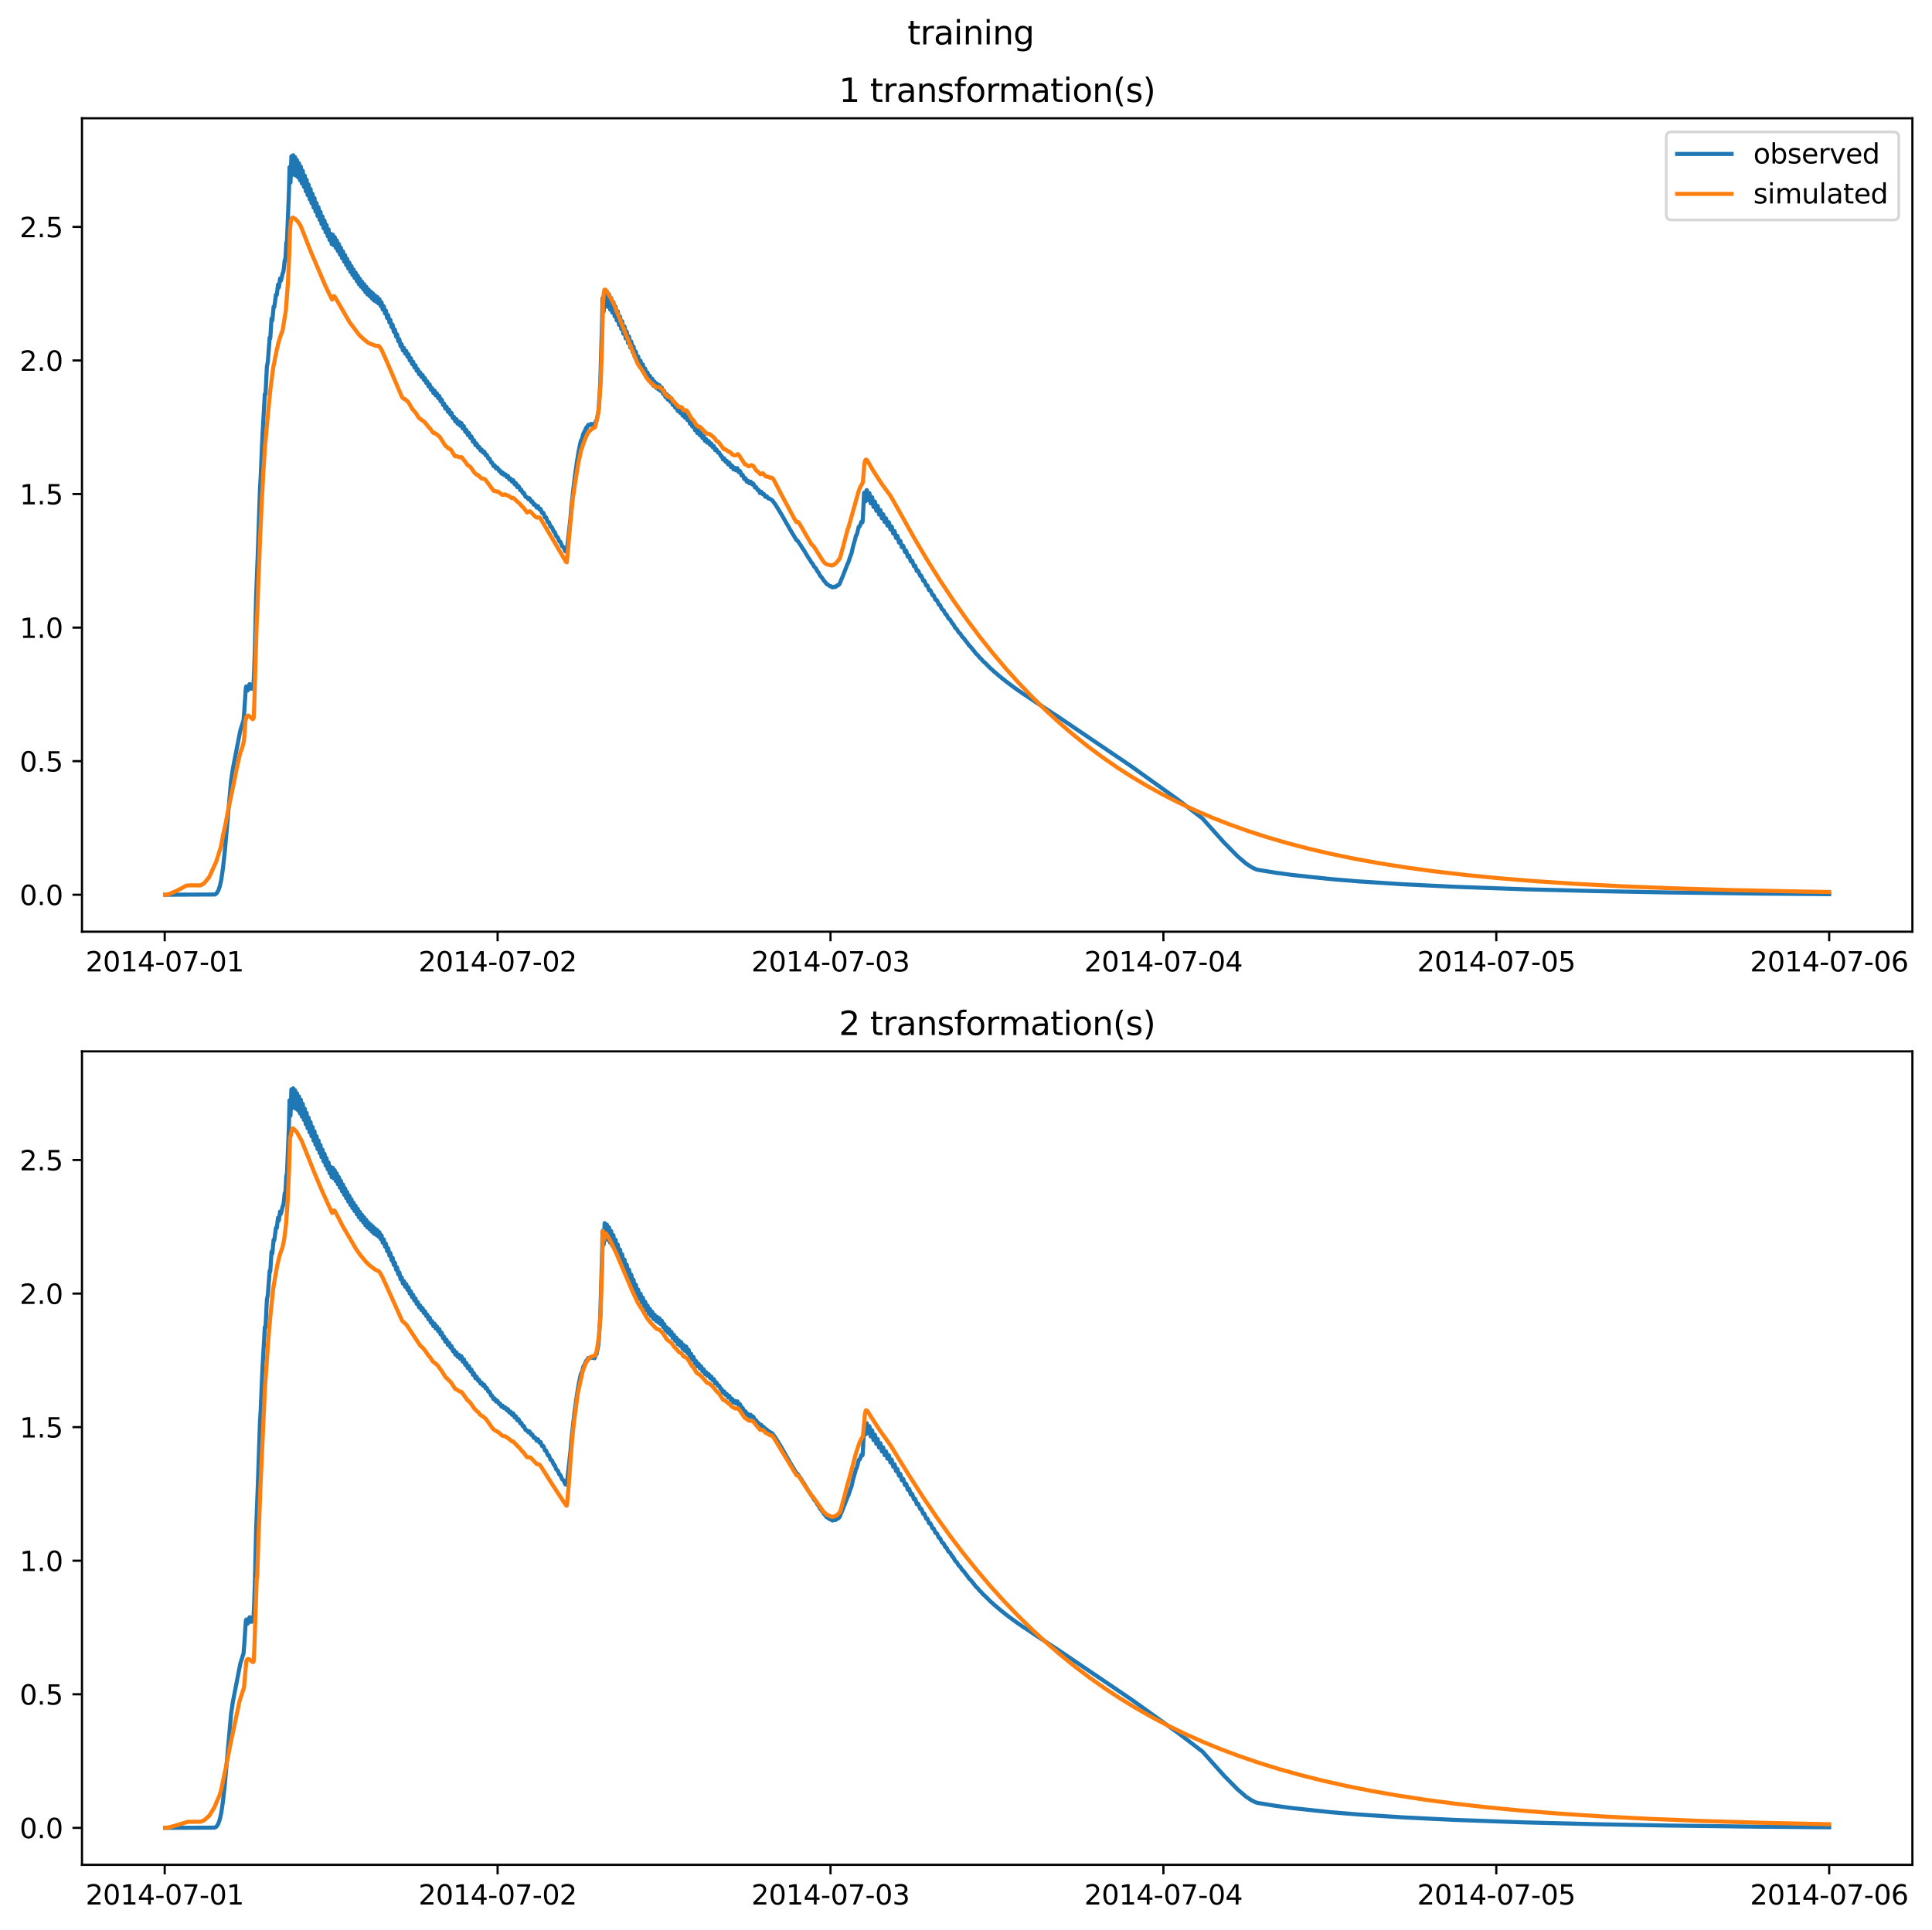 <?xml version="1.0" encoding="utf-8" standalone="no"?>
<!DOCTYPE svg PUBLIC "-//W3C//DTD SVG 1.1//EN"
  "http://www.w3.org/Graphics/SVG/1.1/DTD/svg11.dtd">
<svg xmlns:xlink="http://www.w3.org/1999/xlink" width="709.427pt" height="708.798pt" viewBox="0 0 709.427 708.798" xmlns="http://www.w3.org/2000/svg" version="1.1">
 <defs>
  <style type="text/css">*{stroke-linejoin: round; stroke-linecap: butt}</style>
 </defs>
 <g id="figure_1">
  <g id="patch_1">
   <path d="M 0 708.798 
L 709.427 708.798 
L 709.427 0 
L 0 0 
z
" style="fill: #ffffff"/>
  </g>
  <g id="axes_1">
   <g id="patch_2">
    <path d="M 30.103 342.2 
L 702.227 342.2 
L 702.227 43.44 
L 30.103 43.44 
z
" style="fill: #ffffff"/>
   </g>
   <g id="matplotlib.axis_1">
    <g id="xtick_1">
     <g id="line2d_1">
      <defs>
       <path id="mac96e0b8b0" d="M 0 0 
L 0 3.5 
" style="stroke: #000000; stroke-width: 0.8"/>
      </defs>
      <g>
       <use xlink:href="#mac96e0b8b0" x="60.484" y="342.2" style="stroke: #000000; stroke-width: 0.8"/>
      </g>
     </g>
     <g id="text_1">
      <!-- 2014-07-01 -->
      <g transform="translate(31.427 356.798) scale(0.1 -0.1)">
       <defs>
        <path id="DejaVuSans-32" d="M 1228 531 
L 3431 531 
L 3431 0 
L 469 0 
L 469 531 
Q 828 903 1448 1529 
Q 2069 2156 2228 2338 
Q 2531 2678 2651 2914 
Q 2772 3150 2772 3378 
Q 2772 3750 2511 3984 
Q 2250 4219 1831 4219 
Q 1534 4219 1204 4116 
Q 875 4013 500 3803 
L 500 4441 
Q 881 4594 1212 4672 
Q 1544 4750 1819 4750 
Q 2544 4750 2975 4387 
Q 3406 4025 3406 3419 
Q 3406 3131 3298 2873 
Q 3191 2616 2906 2266 
Q 2828 2175 2409 1742 
Q 1991 1309 1228 531 
z
" transform="scale(0.016)"/>
        <path id="DejaVuSans-30" d="M 2034 4250 
Q 1547 4250 1301 3770 
Q 1056 3291 1056 2328 
Q 1056 1369 1301 889 
Q 1547 409 2034 409 
Q 2525 409 2770 889 
Q 3016 1369 3016 2328 
Q 3016 3291 2770 3770 
Q 2525 4250 2034 4250 
z
M 2034 4750 
Q 2819 4750 3233 4129 
Q 3647 3509 3647 2328 
Q 3647 1150 3233 529 
Q 2819 -91 2034 -91 
Q 1250 -91 836 529 
Q 422 1150 422 2328 
Q 422 3509 836 4129 
Q 1250 4750 2034 4750 
z
" transform="scale(0.016)"/>
        <path id="DejaVuSans-31" d="M 794 531 
L 1825 531 
L 1825 4091 
L 703 3866 
L 703 4441 
L 1819 4666 
L 2450 4666 
L 2450 531 
L 3481 531 
L 3481 0 
L 794 0 
L 794 531 
z
" transform="scale(0.016)"/>
        <path id="DejaVuSans-34" d="M 2419 4116 
L 825 1625 
L 2419 1625 
L 2419 4116 
z
M 2253 4666 
L 3047 4666 
L 3047 1625 
L 3713 1625 
L 3713 1100 
L 3047 1100 
L 3047 0 
L 2419 0 
L 2419 1100 
L 313 1100 
L 313 1709 
L 2253 4666 
z
" transform="scale(0.016)"/>
        <path id="DejaVuSans-2d" d="M 313 2009 
L 1997 2009 
L 1997 1497 
L 313 1497 
L 313 2009 
z
" transform="scale(0.016)"/>
        <path id="DejaVuSans-37" d="M 525 4666 
L 3525 4666 
L 3525 4397 
L 1831 0 
L 1172 0 
L 2766 4134 
L 525 4134 
L 525 4666 
z
" transform="scale(0.016)"/>
       </defs>
       <use xlink:href="#DejaVuSans-32"/>
       <use xlink:href="#DejaVuSans-30" x="63.623"/>
       <use xlink:href="#DejaVuSans-31" x="127.246"/>
       <use xlink:href="#DejaVuSans-34" x="190.869"/>
       <use xlink:href="#DejaVuSans-2d" x="254.492"/>
       <use xlink:href="#DejaVuSans-30" x="290.576"/>
       <use xlink:href="#DejaVuSans-37" x="354.199"/>
       <use xlink:href="#DejaVuSans-2d" x="417.822"/>
       <use xlink:href="#DejaVuSans-30" x="453.906"/>
       <use xlink:href="#DejaVuSans-31" x="517.529"/>
      </g>
     </g>
    </g>
    <g id="xtick_2">
     <g id="line2d_2">
      <g>
       <use xlink:href="#mac96e0b8b0" x="182.723" y="342.2" style="stroke: #000000; stroke-width: 0.8"/>
      </g>
     </g>
     <g id="text_2">
      <!-- 2014-07-02 -->
      <g transform="translate(153.665 356.798) scale(0.1 -0.1)">
       <use xlink:href="#DejaVuSans-32"/>
       <use xlink:href="#DejaVuSans-30" x="63.623"/>
       <use xlink:href="#DejaVuSans-31" x="127.246"/>
       <use xlink:href="#DejaVuSans-34" x="190.869"/>
       <use xlink:href="#DejaVuSans-2d" x="254.492"/>
       <use xlink:href="#DejaVuSans-30" x="290.576"/>
       <use xlink:href="#DejaVuSans-37" x="354.199"/>
       <use xlink:href="#DejaVuSans-2d" x="417.822"/>
       <use xlink:href="#DejaVuSans-30" x="453.906"/>
       <use xlink:href="#DejaVuSans-32" x="517.529"/>
      </g>
     </g>
    </g>
    <g id="xtick_3">
     <g id="line2d_3">
      <g>
       <use xlink:href="#mac96e0b8b0" x="304.961" y="342.2" style="stroke: #000000; stroke-width: 0.8"/>
      </g>
     </g>
     <g id="text_3">
      <!-- 2014-07-03 -->
      <g transform="translate(275.903 356.798) scale(0.1 -0.1)">
       <defs>
        <path id="DejaVuSans-33" d="M 2597 2516 
Q 3050 2419 3304 2112 
Q 3559 1806 3559 1356 
Q 3559 666 3084 287 
Q 2609 -91 1734 -91 
Q 1441 -91 1130 -33 
Q 819 25 488 141 
L 488 750 
Q 750 597 1062 519 
Q 1375 441 1716 441 
Q 2309 441 2620 675 
Q 2931 909 2931 1356 
Q 2931 1769 2642 2001 
Q 2353 2234 1838 2234 
L 1294 2234 
L 1294 2753 
L 1863 2753 
Q 2328 2753 2575 2939 
Q 2822 3125 2822 3475 
Q 2822 3834 2567 4026 
Q 2313 4219 1838 4219 
Q 1578 4219 1281 4162 
Q 984 4106 628 3988 
L 628 4550 
Q 988 4650 1302 4700 
Q 1616 4750 1894 4750 
Q 2613 4750 3031 4423 
Q 3450 4097 3450 3541 
Q 3450 3153 3228 2886 
Q 3006 2619 2597 2516 
z
" transform="scale(0.016)"/>
       </defs>
       <use xlink:href="#DejaVuSans-32"/>
       <use xlink:href="#DejaVuSans-30" x="63.623"/>
       <use xlink:href="#DejaVuSans-31" x="127.246"/>
       <use xlink:href="#DejaVuSans-34" x="190.869"/>
       <use xlink:href="#DejaVuSans-2d" x="254.492"/>
       <use xlink:href="#DejaVuSans-30" x="290.576"/>
       <use xlink:href="#DejaVuSans-37" x="354.199"/>
       <use xlink:href="#DejaVuSans-2d" x="417.822"/>
       <use xlink:href="#DejaVuSans-30" x="453.906"/>
       <use xlink:href="#DejaVuSans-33" x="517.529"/>
      </g>
     </g>
    </g>
    <g id="xtick_4">
     <g id="line2d_4">
      <g>
       <use xlink:href="#mac96e0b8b0" x="427.199" y="342.2" style="stroke: #000000; stroke-width: 0.8"/>
      </g>
     </g>
     <g id="text_4">
      <!-- 2014-07-04 -->
      <g transform="translate(398.141 356.798) scale(0.1 -0.1)">
       <use xlink:href="#DejaVuSans-32"/>
       <use xlink:href="#DejaVuSans-30" x="63.623"/>
       <use xlink:href="#DejaVuSans-31" x="127.246"/>
       <use xlink:href="#DejaVuSans-34" x="190.869"/>
       <use xlink:href="#DejaVuSans-2d" x="254.492"/>
       <use xlink:href="#DejaVuSans-30" x="290.576"/>
       <use xlink:href="#DejaVuSans-37" x="354.199"/>
       <use xlink:href="#DejaVuSans-2d" x="417.822"/>
       <use xlink:href="#DejaVuSans-30" x="453.906"/>
       <use xlink:href="#DejaVuSans-34" x="517.529"/>
      </g>
     </g>
    </g>
    <g id="xtick_5">
     <g id="line2d_5">
      <g>
       <use xlink:href="#mac96e0b8b0" x="549.437" y="342.2" style="stroke: #000000; stroke-width: 0.8"/>
      </g>
     </g>
     <g id="text_5">
      <!-- 2014-07-05 -->
      <g transform="translate(520.38 356.798) scale(0.1 -0.1)">
       <defs>
        <path id="DejaVuSans-35" d="M 691 4666 
L 3169 4666 
L 3169 4134 
L 1269 4134 
L 1269 2991 
Q 1406 3038 1543 3061 
Q 1681 3084 1819 3084 
Q 2600 3084 3056 2656 
Q 3513 2228 3513 1497 
Q 3513 744 3044 326 
Q 2575 -91 1722 -91 
Q 1428 -91 1123 -41 
Q 819 9 494 109 
L 494 744 
Q 775 591 1075 516 
Q 1375 441 1709 441 
Q 2250 441 2565 725 
Q 2881 1009 2881 1497 
Q 2881 1984 2565 2268 
Q 2250 2553 1709 2553 
Q 1456 2553 1204 2497 
Q 953 2441 691 2322 
L 691 4666 
z
" transform="scale(0.016)"/>
       </defs>
       <use xlink:href="#DejaVuSans-32"/>
       <use xlink:href="#DejaVuSans-30" x="63.623"/>
       <use xlink:href="#DejaVuSans-31" x="127.246"/>
       <use xlink:href="#DejaVuSans-34" x="190.869"/>
       <use xlink:href="#DejaVuSans-2d" x="254.492"/>
       <use xlink:href="#DejaVuSans-30" x="290.576"/>
       <use xlink:href="#DejaVuSans-37" x="354.199"/>
       <use xlink:href="#DejaVuSans-2d" x="417.822"/>
       <use xlink:href="#DejaVuSans-30" x="453.906"/>
       <use xlink:href="#DejaVuSans-35" x="517.529"/>
      </g>
     </g>
    </g>
    <g id="xtick_6">
     <g id="line2d_6">
      <g>
       <use xlink:href="#mac96e0b8b0" x="671.676" y="342.2" style="stroke: #000000; stroke-width: 0.8"/>
      </g>
     </g>
     <g id="text_6">
      <!-- 2014-07-06 -->
      <g transform="translate(642.618 356.798) scale(0.1 -0.1)">
       <defs>
        <path id="DejaVuSans-36" d="M 2113 2584 
Q 1688 2584 1439 2293 
Q 1191 2003 1191 1497 
Q 1191 994 1439 701 
Q 1688 409 2113 409 
Q 2538 409 2786 701 
Q 3034 994 3034 1497 
Q 3034 2003 2786 2293 
Q 2538 2584 2113 2584 
z
M 3366 4563 
L 3366 3988 
Q 3128 4100 2886 4159 
Q 2644 4219 2406 4219 
Q 1781 4219 1451 3797 
Q 1122 3375 1075 2522 
Q 1259 2794 1537 2939 
Q 1816 3084 2150 3084 
Q 2853 3084 3261 2657 
Q 3669 2231 3669 1497 
Q 3669 778 3244 343 
Q 2819 -91 2113 -91 
Q 1303 -91 875 529 
Q 447 1150 447 2328 
Q 447 3434 972 4092 
Q 1497 4750 2381 4750 
Q 2619 4750 2861 4703 
Q 3103 4656 3366 4563 
z
" transform="scale(0.016)"/>
       </defs>
       <use xlink:href="#DejaVuSans-32"/>
       <use xlink:href="#DejaVuSans-30" x="63.623"/>
       <use xlink:href="#DejaVuSans-31" x="127.246"/>
       <use xlink:href="#DejaVuSans-34" x="190.869"/>
       <use xlink:href="#DejaVuSans-2d" x="254.492"/>
       <use xlink:href="#DejaVuSans-30" x="290.576"/>
       <use xlink:href="#DejaVuSans-37" x="354.199"/>
       <use xlink:href="#DejaVuSans-2d" x="417.822"/>
       <use xlink:href="#DejaVuSans-30" x="453.906"/>
       <use xlink:href="#DejaVuSans-36" x="517.529"/>
      </g>
     </g>
    </g>
   </g>
   <g id="matplotlib.axis_2">
    <g id="ytick_1">
     <g id="line2d_7">
      <defs>
       <path id="m7babdc1eb2" d="M 0 0 
L -3.5 0 
" style="stroke: #000000; stroke-width: 0.8"/>
      </defs>
      <g>
       <use xlink:href="#m7babdc1eb2" x="30.103" y="328.62" style="stroke: #000000; stroke-width: 0.8"/>
      </g>
     </g>
     <g id="text_7">
      <!-- 0.0 -->
      <g transform="translate(7.2 332.419) scale(0.1 -0.1)">
       <defs>
        <path id="DejaVuSans-2e" d="M 684 794 
L 1344 794 
L 1344 0 
L 684 0 
L 684 794 
z
" transform="scale(0.016)"/>
       </defs>
       <use xlink:href="#DejaVuSans-30"/>
       <use xlink:href="#DejaVuSans-2e" x="63.623"/>
       <use xlink:href="#DejaVuSans-30" x="95.41"/>
      </g>
     </g>
    </g>
    <g id="ytick_2">
     <g id="line2d_8">
      <g>
       <use xlink:href="#m7babdc1eb2" x="30.103" y="279.563" style="stroke: #000000; stroke-width: 0.8"/>
      </g>
     </g>
     <g id="text_8">
      <!-- 0.5 -->
      <g transform="translate(7.2 283.362) scale(0.1 -0.1)">
       <use xlink:href="#DejaVuSans-30"/>
       <use xlink:href="#DejaVuSans-2e" x="63.623"/>
       <use xlink:href="#DejaVuSans-35" x="95.41"/>
      </g>
     </g>
    </g>
    <g id="ytick_3">
     <g id="line2d_9">
      <g>
       <use xlink:href="#m7babdc1eb2" x="30.103" y="230.506" style="stroke: #000000; stroke-width: 0.8"/>
      </g>
     </g>
     <g id="text_9">
      <!-- 1.0 -->
      <g transform="translate(7.2 234.305) scale(0.1 -0.1)">
       <use xlink:href="#DejaVuSans-31"/>
       <use xlink:href="#DejaVuSans-2e" x="63.623"/>
       <use xlink:href="#DejaVuSans-30" x="95.41"/>
      </g>
     </g>
    </g>
    <g id="ytick_4">
     <g id="line2d_10">
      <g>
       <use xlink:href="#m7babdc1eb2" x="30.103" y="181.449" style="stroke: #000000; stroke-width: 0.8"/>
      </g>
     </g>
     <g id="text_10">
      <!-- 1.5 -->
      <g transform="translate(7.2 185.248) scale(0.1 -0.1)">
       <use xlink:href="#DejaVuSans-31"/>
       <use xlink:href="#DejaVuSans-2e" x="63.623"/>
       <use xlink:href="#DejaVuSans-35" x="95.41"/>
      </g>
     </g>
    </g>
    <g id="ytick_5">
     <g id="line2d_11">
      <g>
       <use xlink:href="#m7babdc1eb2" x="30.103" y="132.392" style="stroke: #000000; stroke-width: 0.8"/>
      </g>
     </g>
     <g id="text_11">
      <!-- 2.0 -->
      <g transform="translate(7.2 136.191) scale(0.1 -0.1)">
       <use xlink:href="#DejaVuSans-32"/>
       <use xlink:href="#DejaVuSans-2e" x="63.623"/>
       <use xlink:href="#DejaVuSans-30" x="95.41"/>
      </g>
     </g>
    </g>
    <g id="ytick_6">
     <g id="line2d_12">
      <g>
       <use xlink:href="#m7babdc1eb2" x="30.103" y="83.335" style="stroke: #000000; stroke-width: 0.8"/>
      </g>
     </g>
     <g id="text_12">
      <!-- 2.5 -->
      <g transform="translate(7.2 87.134) scale(0.1 -0.1)">
       <use xlink:href="#DejaVuSans-32"/>
       <use xlink:href="#DejaVuSans-2e" x="63.623"/>
       <use xlink:href="#DejaVuSans-35" x="95.41"/>
      </g>
     </g>
    </g>
   </g>
   <g id="line2d_13">
    <path d="M 60.654 328.62 
L 78.905 328.541 
L 79.329 328.277 
L 79.754 327.802 
L 80.263 326.844 
L 80.773 325.288 
L 81.282 322.899 
L 81.876 318.841 
L 82.555 312.638 
L 83.319 304.05 
L 84.847 286.79 
L 85.526 282.225 
L 88.243 268.29 
L 89.431 264.512 
L 89.686 261.418 
L 90.28 252.526 
L 90.45 252.093 
L 90.62 252.695 
L 90.874 253.541 
L 90.959 253.597 
L 91.129 253.255 
L 91.638 251.264 
L 91.723 251.26 
L 91.893 251.645 
L 92.317 252.948 
L 92.402 252.946 
L 92.572 252.622 
L 93.081 251.09 
L 93.251 248.368 
L 93.591 238.574 
L 94.015 220.332 
L 94.355 210.943 
L 94.609 204.618 
L 95.458 179.726 
L 95.713 175.272 
L 96.392 159.578 
L 97.241 144.722 
L 97.326 144.766 
L 97.411 144.95 
L 97.495 144.627 
L 97.665 141.469 
L 98.005 134.566 
L 98.344 132.898 
L 99.023 124.034 
L 99.108 124.272 
L 99.193 124.378 
L 99.278 123.84 
L 99.703 117.014 
L 99.787 117.183 
L 99.957 117.731 
L 100.042 117.292 
L 100.467 112.655 
L 100.636 112.865 
L 100.721 112.746 
L 100.891 111.589 
L 101.315 108.236 
L 101.4 108.155 
L 101.57 108.403 
L 101.655 108.289 
L 101.825 106.715 
L 102.079 104.535 
L 102.334 105.624 
L 102.419 105.489 
L 102.843 102.271 
L 103.098 103.139 
L 103.183 103.021 
L 103.862 100.142 
L 104.032 99.932 
L 104.202 98.727 
L 104.541 95.554 
L 104.711 95.892 
L 104.881 93.982 
L 105.135 89.078 
L 105.305 88.863 
L 105.39 88.1 
L 106.069 71.332 
L 106.324 61.398 
L 106.409 62.453 
L 106.663 67.043 
L 107.003 57.36 
L 107.088 58.797 
L 107.342 64.233 
L 107.512 59.885 
L 107.682 57.02 
L 107.852 60.967 
L 108.022 64.139 
L 108.106 63.158 
L 108.361 57.725 
L 108.446 58.63 
L 108.701 64.519 
L 108.786 64.114 
L 109.04 58.773 
L 109.125 59.146 
L 109.465 65.143 
L 109.804 59.988 
L 109.974 63.782 
L 110.144 66.192 
L 110.313 63.621 
L 110.483 61.202 
L 110.568 62.085 
L 110.823 67.372 
L 110.908 67.093 
L 111.162 62.714 
L 111.247 63.227 
L 111.587 68.617 
L 111.926 64.518 
L 112.266 70.242 
L 112.351 69.569 
L 112.605 66.015 
L 112.775 68.571 
L 112.945 71.659 
L 113.03 71.489 
L 113.285 67.758 
L 113.369 67.973 
L 113.709 73.213 
L 113.879 71.061 
L 114.049 69.438 
L 114.218 71.853 
L 114.388 74.634 
L 114.473 74.417 
L 114.728 71.143 
L 114.813 71.408 
L 115.152 76.232 
L 115.322 74.38 
L 115.492 72.787 
L 115.661 75.038 
L 115.831 77.683 
L 115.916 77.625 
L 116.171 74.552 
L 116.256 74.625 
L 116.595 79.31 
L 116.68 78.882 
L 116.935 76.121 
L 117.02 76.646 
L 117.359 80.763 
L 117.529 78.888 
L 117.699 77.841 
L 117.868 80.06 
L 118.038 82.266 
L 118.123 82.101 
L 118.378 79.458 
L 118.463 79.599 
L 118.802 83.84 
L 118.887 83.487 
L 119.142 81.012 
L 119.227 81.381 
L 119.566 85.323 
L 119.906 82.63 
L 120.076 84.428 
L 120.33 86.738 
L 120.67 84.255 
L 120.84 86.21 
L 121.009 88.166 
L 121.094 88.127 
L 121.349 85.835 
L 121.434 85.88 
L 121.773 89.659 
L 121.858 89.42 
L 122.198 86.179 
L 122.537 90.061 
L 122.622 89.797 
L 122.877 87.05 
L 122.962 87.235 
L 123.301 91.063 
L 123.386 90.759 
L 123.641 88.25 
L 123.726 88.459 
L 124.065 92.233 
L 124.15 91.903 
L 124.405 89.578 
L 124.49 89.862 
L 124.829 93.519 
L 124.914 93.18 
L 125.169 90.959 
L 125.254 91.2 
L 125.593 94.833 
L 125.678 94.493 
L 125.933 92.326 
L 126.018 92.672 
L 126.357 96.097 
L 126.442 95.762 
L 126.697 93.727 
L 126.782 93.996 
L 127.121 97.338 
L 127.206 97.064 
L 127.461 95.079 
L 127.546 95.274 
L 127.885 98.606 
L 127.97 98.402 
L 128.225 96.411 
L 128.31 96.544 
L 128.649 99.841 
L 128.734 99.694 
L 128.989 97.706 
L 129.074 97.776 
L 129.413 100.967 
L 129.498 100.903 
L 129.838 99.006 
L 130.007 100.485 
L 130.177 102.048 
L 130.262 102.084 
L 130.602 100.127 
L 130.771 101.406 
L 131.026 103.292 
L 131.196 102.192 
L 131.366 101.253 
L 131.451 101.562 
L 131.79 104.387 
L 131.875 104.098 
L 132.13 102.38 
L 132.215 102.573 
L 132.554 105.339 
L 132.639 105.19 
L 132.978 103.527 
L 133.403 106.263 
L 133.742 104.401 
L 133.912 105.577 
L 134.167 107.316 
L 134.337 106.278 
L 134.506 105.33 
L 134.591 105.569 
L 134.931 108.151 
L 135.016 107.924 
L 135.27 106.299 
L 135.355 106.342 
L 135.78 108.828 
L 136.119 107.041 
L 136.289 108.034 
L 136.544 109.641 
L 136.714 108.667 
L 136.883 107.71 
L 136.968 107.874 
L 137.308 110.373 
L 137.393 110.142 
L 137.647 108.473 
L 137.732 108.509 
L 138.072 110.821 
L 138.157 110.796 
L 138.496 109.041 
L 138.581 109.262 
L 138.921 111.431 
L 139.006 111.242 
L 139.26 109.831 
L 139.345 109.899 
L 139.77 112.367 
L 140.109 111.018 
L 140.279 112.082 
L 140.534 113.719 
L 140.618 113.545 
L 140.873 112.447 
L 140.958 112.625 
L 141.382 115.176 
L 141.722 114.072 
L 141.892 115.163 
L 142.146 116.792 
L 142.231 116.686 
L 142.486 115.716 
L 142.571 115.884 
L 142.995 118.456 
L 143.335 117.463 
L 143.505 118.403 
L 143.759 120.122 
L 143.844 120.115 
L 144.099 119.216 
L 144.184 119.274 
L 144.438 121.1 
L 144.608 121.884 
L 144.693 121.787 
L 144.948 120.983 
L 145.033 121.159 
L 145.457 123.632 
L 145.627 123.141 
L 145.797 122.789 
L 145.966 123.577 
L 146.221 125.307 
L 146.306 125.378 
L 146.645 124.617 
L 146.815 125.517 
L 147.07 127.105 
L 147.155 127.129 
L 147.409 126.404 
L 147.494 126.447 
L 147.664 127.327 
L 147.919 128.708 
L 148.004 128.683 
L 148.343 127.824 
L 148.513 128.577 
L 148.768 129.874 
L 148.852 129.806 
L 149.192 128.924 
L 149.362 129.778 
L 149.616 130.998 
L 149.701 130.901 
L 149.956 130.092 
L 150.041 130.17 
L 150.296 131.691 
L 150.465 132.371 
L 150.55 132.298 
L 150.805 131.514 
L 150.89 131.581 
L 151.144 133.079 
L 151.314 133.721 
L 151.399 133.633 
L 151.654 132.836 
L 151.739 132.898 
L 151.993 134.281 
L 152.163 134.938 
L 152.248 134.88 
L 152.503 134.159 
L 152.588 134.191 
L 152.757 134.943 
L 153.012 136.178 
L 153.097 136.182 
L 153.436 135.583 
L 153.606 136.308 
L 153.861 137.447 
L 153.946 137.429 
L 154.285 136.769 
L 154.455 137.306 
L 154.71 138.402 
L 154.795 138.445 
L 155.134 137.715 
L 155.219 137.844 
L 155.644 139.533 
L 155.813 139.177 
L 155.983 138.838 
L 156.153 139.217 
L 156.492 140.629 
L 156.577 140.585 
L 156.832 140.085 
L 156.917 140.159 
L 157.171 141.333 
L 157.341 141.882 
L 157.426 141.833 
L 157.766 141.153 
L 157.935 141.828 
L 158.19 143.076 
L 158.275 143.132 
L 158.615 142.504 
L 158.699 142.641 
L 159.124 144.354 
L 159.209 144.247 
L 159.548 143.406 
L 159.718 144.098 
L 159.973 145.243 
L 160.058 145.23 
L 160.397 144.425 
L 160.567 144.898 
L 160.907 146.227 
L 161.076 145.868 
L 161.246 145.422 
L 161.331 145.468 
L 161.501 146.193 
L 161.755 147.365 
L 161.84 147.381 
L 162.18 146.741 
L 162.35 147.323 
L 162.689 148.78 
L 162.859 148.522 
L 163.029 148.202 
L 163.114 148.289 
L 163.368 149.55 
L 163.538 150.083 
L 163.623 150.048 
L 163.963 149.356 
L 164.132 149.909 
L 164.472 151.279 
L 164.642 150.958 
L 164.896 150.477 
L 165.066 151.025 
L 165.406 152.252 
L 165.575 151.931 
L 165.745 151.631 
L 165.83 151.725 
L 166.085 152.93 
L 166.339 153.594 
L 166.679 153.058 
L 166.849 153.537 
L 167.188 154.794 
L 167.358 154.393 
L 167.528 153.945 
L 167.613 153.975 
L 167.867 155.058 
L 168.037 155.632 
L 168.122 155.639 
L 168.546 154.857 
L 168.716 155.469 
L 168.971 156.378 
L 169.056 156.308 
L 169.395 155.377 
L 169.48 155.508 
L 169.905 157.393 
L 169.99 157.347 
L 170.329 156.541 
L 170.499 157.064 
L 170.838 158.596 
L 170.923 158.556 
L 171.263 157.939 
L 171.433 158.516 
L 171.772 159.775 
L 171.942 159.491 
L 172.197 159.049 
L 172.366 159.564 
L 172.706 160.851 
L 172.876 160.628 
L 173.045 160.292 
L 173.13 160.32 
L 173.3 160.907 
L 173.64 162.231 
L 173.725 162.196 
L 174.064 161.707 
L 174.234 162.223 
L 174.573 163.487 
L 174.658 163.444 
L 174.998 162.936 
L 175.168 163.351 
L 175.507 164.358 
L 175.677 164.237 
L 175.847 164.034 
L 175.932 164.077 
L 176.186 164.904 
L 176.441 165.471 
L 176.865 165.086 
L 177.12 165.782 
L 177.375 166.236 
L 177.545 166.059 
L 177.799 165.844 
L 177.969 166.238 
L 178.309 167.221 
L 178.478 167.177 
L 178.733 167.052 
L 178.903 167.375 
L 179.327 168.436 
L 179.752 168.44 
L 180.346 169.895 
L 180.6 169.812 
L 180.77 170.055 
L 181.195 171.177 
L 181.364 171.08 
L 181.619 170.903 
L 181.789 171.231 
L 182.128 172.043 
L 182.298 171.993 
L 182.553 171.694 
L 182.723 171.858 
L 183.232 172.959 
L 183.572 172.762 
L 183.741 173.06 
L 184.166 173.957 
L 184.336 173.773 
L 184.59 173.557 
L 184.845 174.127 
L 185.1 174.485 
L 185.609 174.231 
L 186.118 175.253 
L 186.543 174.84 
L 186.797 175.565 
L 187.052 176.114 
L 187.222 175.998 
L 187.476 175.758 
L 187.646 176.059 
L 187.986 176.916 
L 188.155 176.72 
L 188.41 176.34 
L 188.58 176.648 
L 189.004 177.915 
L 189.174 177.737 
L 189.429 177.447 
L 189.599 177.837 
L 189.938 178.927 
L 190.108 178.846 
L 190.363 178.496 
L 190.532 178.724 
L 191.042 180.059 
L 191.381 179.823 
L 191.551 180.144 
L 191.975 181.132 
L 192.4 181.055 
L 192.655 181.747 
L 192.994 182.509 
L 193.503 182.601 
L 194.013 183.351 
L 194.437 182.988 
L 194.607 183.306 
L 195.031 184.268 
L 195.286 184.119 
L 195.456 184.127 
L 195.71 184.731 
L 195.965 185.359 
L 196.135 185.365 
L 196.39 185.208 
L 196.559 185.408 
L 197.069 186.441 
L 197.493 185.869 
L 197.578 185.984 
L 198.087 187.117 
L 198.512 186.905 
L 198.766 187.68 
L 199.021 188.407 
L 199.191 188.439 
L 199.446 188.312 
L 199.615 188.591 
L 200.125 190.053 
L 200.549 190.054 
L 200.804 190.841 
L 201.143 191.734 
L 201.398 191.688 
L 201.568 191.778 
L 201.822 192.519 
L 202.162 193.457 
L 202.332 193.489 
L 202.502 193.462 
L 202.671 193.678 
L 203.35 195.276 
L 203.605 195.299 
L 203.775 195.621 
L 204.284 197.028 
L 204.793 197.339 
L 205.388 198.859 
L 205.727 198.942 
L 205.982 199.513 
L 206.406 200.618 
L 206.916 200.962 
L 207.595 202.49 
L 208.019 202.592 
L 208.189 201.816 
L 209.462 190.42 
L 209.802 186.218 
L 210.226 182.348 
L 210.99 175.644 
L 211.839 169.707 
L 212.264 166.983 
L 212.603 165.115 
L 213.112 162.691 
L 213.367 161.71 
L 213.707 161.22 
L 214.216 159.23 
L 214.725 158.35 
L 215.235 157.081 
L 215.489 157.162 
L 215.744 156.458 
L 215.999 156.039 
L 216.253 156.107 
L 216.508 156.196 
L 216.678 156.068 
L 217.017 155.682 
L 217.527 155.996 
L 217.866 155.713 
L 218.121 155.946 
L 218.291 156.133 
L 218.375 156.095 
L 218.545 155.539 
L 218.8 154.643 
L 219.055 154.61 
L 219.224 153.777 
L 219.564 152.006 
L 219.649 151.789 
L 219.819 150.28 
L 220.413 140.743 
L 221.092 117.509 
L 221.262 109.592 
L 221.347 109.323 
L 221.601 114.522 
L 221.686 114.313 
L 222.026 106.522 
L 222.111 106.761 
L 222.45 112.122 
L 222.62 109.807 
L 222.79 107.052 
L 222.875 107.11 
L 223.214 112.729 
L 223.299 112.54 
L 223.639 108.072 
L 223.808 110.348 
L 224.063 113.727 
L 224.233 111.595 
L 224.403 109.404 
L 224.487 109.776 
L 224.827 114.823 
L 224.912 114.515 
L 225.251 110.937 
L 225.421 113.198 
L 225.676 116.171 
L 225.846 114.326 
L 226.015 112.57 
L 226.1 112.89 
L 226.44 117.697 
L 226.525 117.494 
L 226.864 114.374 
L 227.034 116.346 
L 227.289 119.308 
L 227.458 117.833 
L 227.628 116.183 
L 227.713 116.354 
L 228.138 120.862 
L 228.477 117.989 
L 228.647 119.548 
L 228.902 122.576 
L 228.986 122.385 
L 229.326 119.895 
L 229.496 121.685 
L 229.75 124.289 
L 229.835 123.959 
L 230.09 121.734 
L 230.175 121.855 
L 230.599 125.97 
L 230.684 125.52 
L 230.939 123.561 
L 231.024 123.82 
L 231.448 127.648 
L 231.788 125.423 
L 231.873 125.771 
L 232.297 129.357 
L 232.637 127.284 
L 232.806 128.561 
L 233.061 131.111 
L 233.146 131.086 
L 233.486 129.141 
L 233.655 130.404 
L 233.91 132.81 
L 233.995 132.76 
L 234.334 130.914 
L 234.504 132.084 
L 234.759 134.342 
L 234.844 134.31 
L 235.183 132.443 
L 235.268 132.734 
L 235.693 135.669 
L 236.032 133.86 
L 236.117 134.12 
L 236.541 137.099 
L 236.711 136.188 
L 236.881 135.377 
L 236.966 135.555 
L 237.39 138.5 
L 237.56 137.655 
L 237.73 136.775 
L 237.815 136.873 
L 238.239 139.759 
L 238.324 139.534 
L 238.664 138.059 
L 238.833 139.088 
L 239.088 140.68 
L 239.173 140.565 
L 239.513 139.101 
L 239.682 140.014 
L 239.937 141.707 
L 240.022 141.665 
L 240.361 140.169 
L 240.446 140.318 
L 240.871 142.416 
L 241.041 141.764 
L 241.295 140.948 
L 241.465 141.757 
L 241.72 143.023 
L 241.804 142.866 
L 242.144 141.46 
L 242.314 142.192 
L 242.568 143.591 
L 242.653 143.557 
L 242.993 142.33 
L 243.078 142.482 
L 243.502 144.655 
L 243.672 144.134 
L 243.842 143.548 
L 243.927 143.613 
L 244.181 145.148 
L 244.351 145.854 
L 244.436 145.775 
L 244.776 144.763 
L 244.945 145.392 
L 245.2 146.753 
L 245.285 146.793 
L 245.455 146.165 
L 245.624 145.511 
L 245.709 145.54 
L 245.964 146.96 
L 246.134 147.557 
L 246.219 147.443 
L 246.558 146.453 
L 246.728 147.189 
L 246.983 148.697 
L 247.068 148.764 
L 247.237 148.188 
L 247.407 147.573 
L 247.492 147.6 
L 247.662 148.466 
L 247.916 149.73 
L 248.001 149.649 
L 248.341 148.577 
L 248.511 149.277 
L 248.85 150.93 
L 249.02 150.361 
L 249.275 149.554 
L 249.444 150.301 
L 249.699 151.612 
L 249.784 151.538 
L 250.123 150.218 
L 250.208 150.382 
L 250.633 152.669 
L 250.718 152.536 
L 251.057 151.281 
L 251.227 151.935 
L 251.482 153.395 
L 251.567 153.368 
L 251.906 151.828 
L 251.991 151.867 
L 252.246 153.473 
L 252.415 154.284 
L 252.5 154.228 
L 252.84 153.005 
L 252.925 153.177 
L 253.349 155.628 
L 253.434 155.512 
L 253.774 154.503 
L 253.943 155.234 
L 254.198 156.632 
L 254.283 156.689 
L 254.623 155.682 
L 254.707 155.762 
L 255.217 158.032 
L 255.556 157.146 
L 255.641 157.276 
L 256.066 159.098 
L 256.151 159.064 
L 256.49 158.176 
L 256.575 158.253 
L 256.83 159.369 
L 256.999 159.903 
L 257.084 159.867 
L 257.424 159.109 
L 257.594 159.55 
L 257.933 160.889 
L 258.018 160.859 
L 258.358 160.154 
L 258.442 160.272 
L 258.867 161.931 
L 258.952 161.902 
L 259.291 161.288 
L 259.461 161.705 
L 259.716 162.603 
L 259.886 162.62 
L 260.225 161.992 
L 260.31 162.09 
L 260.734 163.424 
L 260.819 163.383 
L 261.159 162.864 
L 261.329 163.22 
L 261.668 164.24 
L 261.838 164.122 
L 262.093 163.789 
L 262.262 164.161 
L 262.602 165.346 
L 262.772 165.296 
L 263.026 165.02 
L 263.196 165.27 
L 263.621 166.238 
L 264.045 166.176 
L 264.639 167.434 
L 264.894 167.352 
L 265.064 167.642 
L 265.488 168.785 
L 265.658 168.628 
L 265.913 168.322 
L 266.082 168.678 
L 266.422 169.585 
L 266.592 169.48 
L 266.846 169.253 
L 267.016 169.58 
L 267.356 170.555 
L 267.441 170.525 
L 267.78 169.933 
L 267.95 170.253 
L 268.374 171.527 
L 268.544 171.306 
L 268.799 171.014 
L 268.969 171.398 
L 269.308 172.4 
L 269.478 172.172 
L 269.733 171.762 
L 269.902 171.981 
L 270.242 172.755 
L 270.412 172.616 
L 270.666 171.988 
L 270.751 171.954 
L 270.921 172.342 
L 271.261 173.403 
L 271.43 173.302 
L 271.685 172.991 
L 271.855 173.311 
L 272.279 174.61 
L 272.449 174.489 
L 272.619 174.336 
L 272.788 174.585 
L 273.298 175.961 
L 273.722 175.616 
L 273.892 176.053 
L 274.232 176.94 
L 274.401 176.788 
L 274.656 176.583 
L 274.826 176.833 
L 275.165 177.513 
L 275.335 177.412 
L 275.675 176.921 
L 275.844 177.216 
L 276.184 177.917 
L 276.354 177.787 
L 276.608 177.612 
L 276.778 177.961 
L 277.203 179.045 
L 277.627 178.876 
L 278.221 180.011 
L 278.476 179.872 
L 278.646 180.095 
L 279.07 181.119 
L 279.24 180.911 
L 279.495 180.586 
L 279.664 180.785 
L 280.089 181.507 
L 280.513 181.426 
L 280.768 182.028 
L 281.023 182.48 
L 281.192 182.409 
L 281.447 182.246 
L 281.617 182.355 
L 282.126 183.083 
L 282.551 183.113 
L 283.06 183.463 
L 283.484 183.641 
L 284.673 185.237 
L 285.267 186.189 
L 285.691 186.85 
L 286.286 187.862 
L 286.625 188.386 
L 287.474 189.833 
L 288.917 192.404 
L 289.511 193.362 
L 290.106 194.493 
L 292.482 198.405 
L 292.907 198.636 
L 293.756 199.929 
L 294.01 200.221 
L 294.774 201.536 
L 295.029 201.798 
L 296.897 204.965 
L 297.236 205.352 
L 298 206.689 
L 298.34 206.922 
L 298.679 207.628 
L 299.019 208.201 
L 299.528 208.683 
L 300.207 209.934 
L 300.547 210.235 
L 300.971 211.128 
L 301.311 211.634 
L 301.735 212.049 
L 302.584 213.343 
L 302.924 213.677 
L 303.603 214.573 
L 303.942 214.682 
L 304.791 215.344 
L 305.046 215.29 
L 305.3 215.494 
L 305.64 215.744 
L 305.895 215.673 
L 306.319 215.443 
L 306.744 215.589 
L 306.998 215.435 
L 307.508 214.944 
L 307.847 214.936 
L 308.272 214.487 
L 308.526 213.873 
L 308.866 213.012 
L 309.46 211.646 
L 311.328 206.824 
L 311.497 206.621 
L 311.837 205.536 
L 312.431 203.795 
L 312.601 203.53 
L 312.855 202.411 
L 313.28 200.561 
L 313.959 198.217 
L 314.299 196.754 
L 314.553 196.511 
L 314.808 195.627 
L 315.317 193.464 
L 315.487 193.346 
L 315.657 193.362 
L 315.827 193.015 
L 316.251 191.698 
L 316.421 191.664 
L 316.675 191.866 
L 316.76 191.497 
L 316.93 188.662 
L 317.27 181.178 
L 317.355 180.915 
L 317.609 183.45 
L 317.779 184.147 
L 317.949 182.741 
L 318.203 180.08 
L 318.288 180.015 
L 318.458 181.503 
L 318.713 183.704 
L 318.798 183.676 
L 318.967 182.501 
L 319.222 181.084 
L 319.307 181.37 
L 319.731 184.873 
L 319.816 184.795 
L 320.241 182.602 
L 320.41 183.662 
L 320.75 186.213 
L 320.835 186.103 
L 321.259 184.205 
L 321.429 185.243 
L 321.769 187.593 
L 321.854 187.5 
L 322.193 185.773 
L 322.278 185.795 
L 322.448 186.814 
L 322.787 188.976 
L 322.872 188.881 
L 323.297 187.344 
L 323.466 188.256 
L 323.806 190.381 
L 323.891 190.305 
L 324.315 188.875 
L 324.485 189.682 
L 324.825 191.723 
L 324.91 191.7 
L 325.334 190.349 
L 325.504 191.041 
L 325.843 193.021 
L 325.928 193.056 
L 326.098 192.512 
L 326.353 191.775 
L 326.438 191.922 
L 326.947 194.45 
L 327.032 194.332 
L 327.371 193.328 
L 327.456 193.43 
L 327.711 194.826 
L 327.965 195.964 
L 328.05 195.943 
L 328.475 195.063 
L 328.645 195.739 
L 328.984 197.537 
L 329.069 197.614 
L 329.239 197.285 
L 329.493 196.79 
L 329.663 197.282 
L 330.088 199.292 
L 330.173 199.287 
L 330.512 198.591 
L 330.597 198.641 
L 330.767 199.277 
L 331.106 200.939 
L 331.276 200.98 
L 331.616 200.408 
L 331.785 200.807 
L 332.295 202.749 
L 332.465 202.506 
L 332.719 202.227 
L 332.889 202.698 
L 333.313 204.452 
L 333.398 204.483 
L 333.823 204.067 
L 333.993 204.574 
L 334.417 206.213 
L 334.587 206.155 
L 334.841 205.844 
L 335.011 206.1 
L 335.605 208.001 
L 336.03 207.739 
L 336.2 208.215 
L 336.624 209.732 
L 336.794 209.722 
L 337.048 209.497 
L 337.218 209.724 
L 337.897 211.519 
L 338.152 211.319 
L 338.322 211.497 
L 339.001 213.31 
L 339.34 213.158 
L 339.51 213.476 
L 340.104 215.083 
L 340.529 215.024 
L 340.784 215.721 
L 341.123 216.745 
L 341.293 216.847 
L 341.632 216.784 
L 341.802 217.089 
L 342.396 218.603 
L 342.821 218.618 
L 343.075 219.215 
L 343.5 220.311 
L 343.755 220.339 
L 343.924 220.349 
L 344.094 220.576 
L 344.773 222.106 
L 345.198 222.223 
L 345.452 222.823 
L 345.877 223.793 
L 346.471 224.14 
L 347.15 225.556 
L 347.575 225.73 
L 347.829 226.258 
L 348.254 227.185 
L 348.593 227.323 
L 348.848 227.56 
L 349.697 228.999 
L 349.951 229.123 
L 350.206 229.542 
L 350.715 230.56 
L 351.394 231.135 
L 351.989 232.242 
L 352.583 232.701 
L 353.347 233.941 
L 353.771 234.243 
L 354.79 235.64 
L 355.13 236.001 
L 355.894 237.13 
L 356.318 237.455 
L 357.422 238.821 
L 357.761 239.225 
L 358.44 240.144 
L 358.949 240.545 
L 359.798 241.604 
L 360.308 242.022 
L 361.072 242.947 
L 361.581 243.328 
L 362.6 244.376 
L 363.024 244.762 
L 363.703 245.501 
L 364.382 246.027 
L 365.061 246.721 
L 365.741 247.236 
L 366.504 247.942 
L 367.099 248.388 
L 367.863 249.067 
L 368.457 249.49 
L 369.221 250.149 
L 369.9 250.632 
L 370.664 251.239 
L 371.258 251.65 
L 372.107 252.295 
L 372.701 252.707 
L 373.465 253.275 
L 374.144 253.733 
L 374.993 254.316 
L 375.757 254.865 
L 376.606 255.39 
L 378.474 256.645 
L 379.323 257.196 
L 380.341 257.899 
L 384.501 260.612 
L 386.453 261.903 
L 388.745 263.398 
L 390.697 264.713 
L 415.4 281.45 
L 432.632 293.789 
L 441.545 300.598 
L 449.27 309.244 
L 454.363 314.431 
L 457.504 317.14 
L 459.541 318.486 
L 461.154 319.276 
L 461.918 319.477 
L 468.37 320.534 
L 474.736 321.395 
L 488.658 322.875 
L 498.844 323.715 
L 515.567 324.797 
L 534.158 325.703 
L 559.964 326.622 
L 585.43 327.273 
L 612.169 327.769 
L 645.7 328.196 
L 671.676 328.414 
L 671.676 328.414 
" clip-path="url(#p533e1aebe0)" style="fill: none; stroke: #1f77b4; stroke-width: 1.5; stroke-linecap: square"/>
   </g>
   <g id="line2d_14">
    <path d="M 60.654 328.62 
L 61.673 328.532 
L 64.559 327.329 
L 66.172 326.485 
L 67.021 326.053 
L 68.209 325.38 
L 68.888 325.209 
L 69.992 325.171 
L 73.727 325.168 
L 74.915 324.451 
L 76.783 322.199 
L 79.414 316.435 
L 81.112 310.975 
L 81.961 306.523 
L 82.98 301.808 
L 83.744 297.713 
L 85.272 290.482 
L 86.036 286.774 
L 86.8 282.838 
L 88.158 276.725 
L 88.497 275.806 
L 88.922 274.603 
L 89.261 273.476 
L 89.601 271.92 
L 90.11 265.028 
L 90.45 263.361 
L 90.704 262.957 
L 91.044 262.812 
L 91.384 262.932 
L 92.148 263.553 
L 92.827 264.166 
L 92.996 263.721 
L 93.081 263.834 
L 93.166 263.598 
L 93.336 259.552 
L 94.27 228.578 
L 94.524 223.901 
L 94.949 211.395 
L 95.119 207.857 
L 95.543 196.411 
L 95.713 193.318 
L 96.137 183.586 
L 96.307 180.951 
L 96.731 172.718 
L 96.901 170.472 
L 97.326 163.463 
L 97.58 161.353 
L 98.09 155.267 
L 99.278 143.106 
L 100.382 134.539 
L 100.636 133.659 
L 101.061 131.223 
L 101.231 130.544 
L 101.655 128.318 
L 101.825 127.735 
L 102.249 125.851 
L 102.419 125.374 
L 102.843 123.809 
L 103.013 123.428 
L 103.438 122.089 
L 103.607 121.987 
L 103.862 120.793 
L 104.966 114.033 
L 105.73 103.712 
L 106.154 94.82 
L 106.494 84.2 
L 106.833 80.987 
L 107.088 80.149 
L 107.597 79.933 
L 107.767 80.046 
L 108.022 80.199 
L 108.276 80.317 
L 108.701 80.699 
L 108.955 80.965 
L 109.295 81.309 
L 109.634 81.781 
L 110.059 82.355 
L 110.483 83.153 
L 111.417 85.505 
L 114.049 92.238 
L 119.396 104.782 
L 120.755 107.691 
L 121.943 110.021 
L 122.028 109.945 
L 122.537 108.796 
L 122.792 108.828 
L 123.047 109.152 
L 128.31 118.244 
L 131.79 122.89 
L 132.215 123.306 
L 132.554 123.623 
L 132.894 124.005 
L 134.931 125.709 
L 135.27 125.909 
L 135.525 126.057 
L 135.78 126.132 
L 136.119 126.342 
L 136.374 126.387 
L 136.714 126.565 
L 136.968 126.591 
L 137.562 126.872 
L 138.496 127.09 
L 138.836 126.97 
L 139.43 127.397 
L 140.194 128.648 
L 142.061 132.821 
L 147.664 145.968 
L 148.343 146.525 
L 148.598 146.528 
L 149.786 147.511 
L 150.211 148.168 
L 151.314 150.1 
L 152.333 151.281 
L 152.927 152.027 
L 153.606 153.197 
L 153.861 153.521 
L 155.728 154.874 
L 156.577 155.819 
L 157.596 157.118 
L 157.851 157.26 
L 158.275 157.854 
L 158.954 158.846 
L 159.379 159.137 
L 159.633 159.055 
L 160.143 159.344 
L 161.161 160.205 
L 161.501 160.493 
L 162.35 161.846 
L 163.623 163.841 
L 163.963 163.959 
L 164.642 164.68 
L 164.811 164.844 
L 165.236 164.87 
L 165.66 165.294 
L 166.339 166.425 
L 167.018 167.485 
L 167.188 167.627 
L 167.613 167.493 
L 168.037 167.666 
L 168.292 167.812 
L 168.546 167.898 
L 168.886 167.95 
L 169.056 168 
L 169.395 167.874 
L 169.65 168.053 
L 170.923 169.748 
L 171.687 170.8 
L 172.706 171.465 
L 173.215 172.177 
L 174.234 173.64 
L 175.253 174.489 
L 175.507 174.472 
L 175.762 174.669 
L 176.611 175.539 
L 176.865 175.706 
L 177.035 175.807 
L 177.46 175.807 
L 177.714 175.876 
L 177.969 175.934 
L 178.393 176.393 
L 181.28 180.285 
L 181.704 180.338 
L 181.959 180.407 
L 182.298 180.499 
L 182.468 180.569 
L 182.808 180.508 
L 183.147 180.769 
L 184.42 181.749 
L 184.76 181.717 
L 184.93 181.731 
L 185.269 181.544 
L 185.948 181.774 
L 186.203 181.991 
L 186.628 182.042 
L 187.986 182.988 
L 188.41 182.831 
L 188.75 183.069 
L 190.023 184.324 
L 190.617 184.777 
L 190.957 185.112 
L 191.806 186.14 
L 192.145 186.357 
L 192.909 187.37 
L 193.503 188.225 
L 194.267 187.891 
L 194.522 187.771 
L 194.862 187.99 
L 196.644 189.861 
L 197.238 190.138 
L 197.578 189.95 
L 198.257 190.191 
L 198.766 190.944 
L 207.849 206.396 
L 207.934 206.403 
L 208.104 206.546 
L 208.274 205.097 
L 209.293 193.705 
L 210.396 182.466 
L 210.651 181.199 
L 211.16 177.546 
L 212.348 170.236 
L 213.452 165.112 
L 213.707 164.632 
L 214.131 163.204 
L 214.301 162.822 
L 214.725 161.53 
L 214.895 161.211 
L 215.32 160.139 
L 215.489 159.891 
L 215.914 159.027 
L 216.084 158.843 
L 216.508 158.16 
L 216.763 158.118 
L 217.187 157.691 
L 217.357 157.625 
L 217.696 157.264 
L 217.951 157.242 
L 218.375 156.963 
L 218.46 156.953 
L 218.63 156.444 
L 219.394 152.954 
L 219.649 151.805 
L 219.734 151.548 
L 219.988 148.93 
L 220.583 140.258 
L 221.092 126.265 
L 221.431 111.376 
L 221.686 107.756 
L 221.941 106.544 
L 222.195 106.383 
L 222.45 106.492 
L 222.79 107.017 
L 224.572 110.027 
L 225.506 111.953 
L 234.08 133.404 
L 234.759 134.541 
L 235.438 135.437 
L 236.541 137.214 
L 237.475 138.87 
L 238.918 140.493 
L 239.173 140.643 
L 240.616 142.036 
L 240.871 142.02 
L 241.38 142.182 
L 241.635 142.213 
L 241.804 142.271 
L 242.144 142.199 
L 243.248 143.065 
L 244.096 144.461 
L 244.521 145.042 
L 245.03 145.531 
L 245.285 145.694 
L 245.455 145.792 
L 245.794 145.72 
L 246.558 146.279 
L 247.152 147.362 
L 247.407 147.65 
L 247.747 147.835 
L 248.85 149.071 
L 249.105 149.432 
L 249.614 149.475 
L 250.208 149.5 
L 250.718 150.255 
L 250.972 150.648 
L 251.651 150.792 
L 251.906 150.657 
L 252.161 150.799 
L 252.5 151.206 
L 253.434 152.956 
L 254.113 154.026 
L 254.453 154.159 
L 254.877 154.748 
L 255.896 156.421 
L 256.235 156.528 
L 256.49 156.728 
L 256.83 156.68 
L 257.509 157.202 
L 258.273 158.041 
L 258.782 158.51 
L 259.631 159.334 
L 259.97 159.326 
L 260.225 159.361 
L 260.48 159.368 
L 262.262 160.765 
L 262.942 161.753 
L 263.196 162.092 
L 263.621 162.153 
L 264.045 162.614 
L 265.743 164.959 
L 266.082 164.899 
L 267.016 165.483 
L 267.525 165.896 
L 267.78 165.86 
L 268.205 166.188 
L 268.969 166.968 
L 269.563 167.218 
L 269.987 167.28 
L 270.327 167.117 
L 270.497 167.086 
L 270.836 166.794 
L 271.091 166.9 
L 271.43 167.311 
L 273.552 170.553 
L 273.977 170.659 
L 274.826 171.255 
L 275.25 171.137 
L 275.42 171.127 
L 275.76 170.85 
L 276.524 171.029 
L 277.033 171.79 
L 277.797 172.938 
L 278.136 173.075 
L 278.476 173.376 
L 279.155 174.165 
L 279.495 174.07 
L 279.664 174.056 
L 280.004 173.817 
L 280.259 173.935 
L 280.683 174.457 
L 281.023 174.866 
L 281.617 175.113 
L 281.871 175.008 
L 282.296 175.218 
L 282.805 175.498 
L 283.145 175.36 
L 283.739 175.662 
L 284.248 176.461 
L 287.05 181.875 
L 291.803 190.738 
L 292.482 191.788 
L 292.992 191.63 
L 293.331 191.979 
L 294.18 193.395 
L 298 199.97 
L 298.594 200.397 
L 299.273 201.421 
L 302.16 205.994 
L 302.839 206.758 
L 303.603 207.302 
L 304.961 207.591 
L 305.216 207.664 
L 305.385 207.708 
L 305.81 207.567 
L 305.98 207.541 
L 306.404 207.243 
L 306.574 207.173 
L 306.998 206.749 
L 307.168 206.639 
L 307.592 206.093 
L 307.762 205.944 
L 308.187 205.239 
L 308.356 205.191 
L 308.611 204.303 
L 309.46 201.248 
L 309.63 200.727 
L 310.054 198.955 
L 310.224 198.435 
L 310.648 196.672 
L 310.818 196.156 
L 311.243 194.395 
L 311.497 193.883 
L 312.007 192.098 
L 315.402 180.03 
L 316.081 178.457 
L 316.421 178.006 
L 316.845 177.141 
L 317.015 175.154 
L 317.355 170.698 
L 317.694 169.12 
L 317.949 168.783 
L 318.203 168.883 
L 318.543 169.233 
L 319.137 170.275 
L 320.241 172.231 
L 322.872 176.358 
L 324.315 178.485 
L 326.777 181.791 
L 327.881 183.653 
L 335.945 198.042 
L 340.699 206.038 
L 345.452 213.595 
L 350.206 220.731 
L 354.96 227.465 
L 359.713 233.813 
L 364.467 239.794 
L 369.306 245.524 
L 374.144 250.908 
L 379.068 256.052 
L 383.991 260.875 
L 389 265.471 
L 394.093 269.841 
L 399.271 273.989 
L 404.534 277.918 
L 409.882 281.633 
L 415.315 285.138 
L 420.917 288.489 
L 426.69 291.679 
L 432.632 294.707 
L 438.744 297.569 
L 445.026 300.265 
L 451.562 302.828 
L 458.353 305.25 
L 465.399 307.527 
L 472.784 309.68 
L 480.509 311.701 
L 488.658 313.602 
L 497.316 315.391 
L 506.484 317.056 
L 516.246 318.601 
L 526.772 320.038 
L 538.062 321.352 
L 550.371 322.558 
L 563.868 323.653 
L 578.809 324.636 
L 595.531 325.509 
L 614.461 326.268 
L 636.362 326.919 
L 662.338 327.462 
L 671.676 327.612 
L 671.676 327.612 
" clip-path="url(#p533e1aebe0)" style="fill: none; stroke: #ff7f0e; stroke-width: 1.5; stroke-linecap: square"/>
   </g>
   <g id="patch_3">
    <path d="M 30.103 342.2 
L 30.103 43.44 
" style="fill: none; stroke: #000000; stroke-width: 0.8; stroke-linejoin: miter; stroke-linecap: square"/>
   </g>
   <g id="patch_4">
    <path d="M 702.227 342.2 
L 702.227 43.44 
" style="fill: none; stroke: #000000; stroke-width: 0.8; stroke-linejoin: miter; stroke-linecap: square"/>
   </g>
   <g id="patch_5">
    <path d="M 30.103 342.2 
L 702.227 342.2 
" style="fill: none; stroke: #000000; stroke-width: 0.8; stroke-linejoin: miter; stroke-linecap: square"/>
   </g>
   <g id="patch_6">
    <path d="M 30.103 43.44 
L 702.227 43.44 
" style="fill: none; stroke: #000000; stroke-width: 0.8; stroke-linejoin: miter; stroke-linecap: square"/>
   </g>
   <g id="text_13">
    <!-- 1 transformation(s) -->
    <g transform="translate(308.05 37.44) scale(0.12 -0.12)">
     <defs>
      <path id="DejaVuSans-20" transform="scale(0.016)"/>
      <path id="DejaVuSans-74" d="M 1172 4494 
L 1172 3500 
L 2356 3500 
L 2356 3053 
L 1172 3053 
L 1172 1153 
Q 1172 725 1289 603 
Q 1406 481 1766 481 
L 2356 481 
L 2356 0 
L 1766 0 
Q 1100 0 847 248 
Q 594 497 594 1153 
L 594 3053 
L 172 3053 
L 172 3500 
L 594 3500 
L 594 4494 
L 1172 4494 
z
" transform="scale(0.016)"/>
      <path id="DejaVuSans-72" d="M 2631 2963 
Q 2534 3019 2420 3045 
Q 2306 3072 2169 3072 
Q 1681 3072 1420 2755 
Q 1159 2438 1159 1844 
L 1159 0 
L 581 0 
L 581 3500 
L 1159 3500 
L 1159 2956 
Q 1341 3275 1631 3429 
Q 1922 3584 2338 3584 
Q 2397 3584 2469 3576 
Q 2541 3569 2628 3553 
L 2631 2963 
z
" transform="scale(0.016)"/>
      <path id="DejaVuSans-61" d="M 2194 1759 
Q 1497 1759 1228 1600 
Q 959 1441 959 1056 
Q 959 750 1161 570 
Q 1363 391 1709 391 
Q 2188 391 2477 730 
Q 2766 1069 2766 1631 
L 2766 1759 
L 2194 1759 
z
M 3341 1997 
L 3341 0 
L 2766 0 
L 2766 531 
Q 2569 213 2275 61 
Q 1981 -91 1556 -91 
Q 1019 -91 701 211 
Q 384 513 384 1019 
Q 384 1609 779 1909 
Q 1175 2209 1959 2209 
L 2766 2209 
L 2766 2266 
Q 2766 2663 2505 2880 
Q 2244 3097 1772 3097 
Q 1472 3097 1187 3025 
Q 903 2953 641 2809 
L 641 3341 
Q 956 3463 1253 3523 
Q 1550 3584 1831 3584 
Q 2591 3584 2966 3190 
Q 3341 2797 3341 1997 
z
" transform="scale(0.016)"/>
      <path id="DejaVuSans-6e" d="M 3513 2113 
L 3513 0 
L 2938 0 
L 2938 2094 
Q 2938 2591 2744 2837 
Q 2550 3084 2163 3084 
Q 1697 3084 1428 2787 
Q 1159 2491 1159 1978 
L 1159 0 
L 581 0 
L 581 3500 
L 1159 3500 
L 1159 2956 
Q 1366 3272 1645 3428 
Q 1925 3584 2291 3584 
Q 2894 3584 3203 3211 
Q 3513 2838 3513 2113 
z
" transform="scale(0.016)"/>
      <path id="DejaVuSans-73" d="M 2834 3397 
L 2834 2853 
Q 2591 2978 2328 3040 
Q 2066 3103 1784 3103 
Q 1356 3103 1142 2972 
Q 928 2841 928 2578 
Q 928 2378 1081 2264 
Q 1234 2150 1697 2047 
L 1894 2003 
Q 2506 1872 2764 1633 
Q 3022 1394 3022 966 
Q 3022 478 2636 193 
Q 2250 -91 1575 -91 
Q 1294 -91 989 -36 
Q 684 19 347 128 
L 347 722 
Q 666 556 975 473 
Q 1284 391 1588 391 
Q 1994 391 2212 530 
Q 2431 669 2431 922 
Q 2431 1156 2273 1281 
Q 2116 1406 1581 1522 
L 1381 1569 
Q 847 1681 609 1914 
Q 372 2147 372 2553 
Q 372 3047 722 3315 
Q 1072 3584 1716 3584 
Q 2034 3584 2315 3537 
Q 2597 3491 2834 3397 
z
" transform="scale(0.016)"/>
      <path id="DejaVuSans-66" d="M 2375 4863 
L 2375 4384 
L 1825 4384 
Q 1516 4384 1395 4259 
Q 1275 4134 1275 3809 
L 1275 3500 
L 2222 3500 
L 2222 3053 
L 1275 3053 
L 1275 0 
L 697 0 
L 697 3053 
L 147 3053 
L 147 3500 
L 697 3500 
L 697 3744 
Q 697 4328 969 4595 
Q 1241 4863 1831 4863 
L 2375 4863 
z
" transform="scale(0.016)"/>
      <path id="DejaVuSans-6f" d="M 1959 3097 
Q 1497 3097 1228 2736 
Q 959 2375 959 1747 
Q 959 1119 1226 758 
Q 1494 397 1959 397 
Q 2419 397 2687 759 
Q 2956 1122 2956 1747 
Q 2956 2369 2687 2733 
Q 2419 3097 1959 3097 
z
M 1959 3584 
Q 2709 3584 3137 3096 
Q 3566 2609 3566 1747 
Q 3566 888 3137 398 
Q 2709 -91 1959 -91 
Q 1206 -91 779 398 
Q 353 888 353 1747 
Q 353 2609 779 3096 
Q 1206 3584 1959 3584 
z
" transform="scale(0.016)"/>
      <path id="DejaVuSans-6d" d="M 3328 2828 
Q 3544 3216 3844 3400 
Q 4144 3584 4550 3584 
Q 5097 3584 5394 3201 
Q 5691 2819 5691 2113 
L 5691 0 
L 5113 0 
L 5113 2094 
Q 5113 2597 4934 2840 
Q 4756 3084 4391 3084 
Q 3944 3084 3684 2787 
Q 3425 2491 3425 1978 
L 3425 0 
L 2847 0 
L 2847 2094 
Q 2847 2600 2669 2842 
Q 2491 3084 2119 3084 
Q 1678 3084 1418 2786 
Q 1159 2488 1159 1978 
L 1159 0 
L 581 0 
L 581 3500 
L 1159 3500 
L 1159 2956 
Q 1356 3278 1631 3431 
Q 1906 3584 2284 3584 
Q 2666 3584 2933 3390 
Q 3200 3197 3328 2828 
z
" transform="scale(0.016)"/>
      <path id="DejaVuSans-69" d="M 603 3500 
L 1178 3500 
L 1178 0 
L 603 0 
L 603 3500 
z
M 603 4863 
L 1178 4863 
L 1178 4134 
L 603 4134 
L 603 4863 
z
" transform="scale(0.016)"/>
      <path id="DejaVuSans-28" d="M 1984 4856 
Q 1566 4138 1362 3434 
Q 1159 2731 1159 2009 
Q 1159 1288 1364 580 
Q 1569 -128 1984 -844 
L 1484 -844 
Q 1016 -109 783 600 
Q 550 1309 550 2009 
Q 550 2706 781 3412 
Q 1013 4119 1484 4856 
L 1984 4856 
z
" transform="scale(0.016)"/>
      <path id="DejaVuSans-29" d="M 513 4856 
L 1013 4856 
Q 1481 4119 1714 3412 
Q 1947 2706 1947 2009 
Q 1947 1309 1714 600 
Q 1481 -109 1013 -844 
L 513 -844 
Q 928 -128 1133 580 
Q 1338 1288 1338 2009 
Q 1338 2731 1133 3434 
Q 928 4138 513 4856 
z
" transform="scale(0.016)"/>
     </defs>
     <use xlink:href="#DejaVuSans-31"/>
     <use xlink:href="#DejaVuSans-20" x="63.623"/>
     <use xlink:href="#DejaVuSans-74" x="95.41"/>
     <use xlink:href="#DejaVuSans-72" x="134.619"/>
     <use xlink:href="#DejaVuSans-61" x="175.732"/>
     <use xlink:href="#DejaVuSans-6e" x="237.012"/>
     <use xlink:href="#DejaVuSans-73" x="300.391"/>
     <use xlink:href="#DejaVuSans-66" x="352.49"/>
     <use xlink:href="#DejaVuSans-6f" x="387.695"/>
     <use xlink:href="#DejaVuSans-72" x="448.877"/>
     <use xlink:href="#DejaVuSans-6d" x="488.24"/>
     <use xlink:href="#DejaVuSans-61" x="585.652"/>
     <use xlink:href="#DejaVuSans-74" x="646.932"/>
     <use xlink:href="#DejaVuSans-69" x="686.141"/>
     <use xlink:href="#DejaVuSans-6f" x="713.924"/>
     <use xlink:href="#DejaVuSans-6e" x="775.105"/>
     <use xlink:href="#DejaVuSans-28" x="838.484"/>
     <use xlink:href="#DejaVuSans-73" x="877.498"/>
     <use xlink:href="#DejaVuSans-29" x="929.598"/>
    </g>
   </g>
   <g id="legend_1">
    <g id="patch_7">
     <path d="M 613.833 80.796 
L 695.227 80.796 
Q 697.227 80.796 697.227 78.796 
L 697.227 50.44 
Q 697.227 48.44 695.227 48.44 
L 613.833 48.44 
Q 611.833 48.44 611.833 50.44 
L 611.833 78.796 
Q 611.833 80.796 613.833 80.796 
z
" style="fill: #ffffff; opacity: 0.8; stroke: #cccccc; stroke-linejoin: miter"/>
    </g>
    <g id="line2d_15">
     <path d="M 615.833 56.538 
L 625.833 56.538 
L 635.833 56.538 
" style="fill: none; stroke: #1f77b4; stroke-width: 1.5; stroke-linecap: square"/>
    </g>
    <g id="text_14">
     <!-- observed -->
     <g transform="translate(643.833 60.038) scale(0.1 -0.1)">
      <defs>
       <path id="DejaVuSans-62" d="M 3116 1747 
Q 3116 2381 2855 2742 
Q 2594 3103 2138 3103 
Q 1681 3103 1420 2742 
Q 1159 2381 1159 1747 
Q 1159 1113 1420 752 
Q 1681 391 2138 391 
Q 2594 391 2855 752 
Q 3116 1113 3116 1747 
z
M 1159 2969 
Q 1341 3281 1617 3432 
Q 1894 3584 2278 3584 
Q 2916 3584 3314 3078 
Q 3713 2572 3713 1747 
Q 3713 922 3314 415 
Q 2916 -91 2278 -91 
Q 1894 -91 1617 61 
Q 1341 213 1159 525 
L 1159 0 
L 581 0 
L 581 4863 
L 1159 4863 
L 1159 2969 
z
" transform="scale(0.016)"/>
       <path id="DejaVuSans-65" d="M 3597 1894 
L 3597 1613 
L 953 1613 
Q 991 1019 1311 708 
Q 1631 397 2203 397 
Q 2534 397 2845 478 
Q 3156 559 3463 722 
L 3463 178 
Q 3153 47 2828 -22 
Q 2503 -91 2169 -91 
Q 1331 -91 842 396 
Q 353 884 353 1716 
Q 353 2575 817 3079 
Q 1281 3584 2069 3584 
Q 2775 3584 3186 3129 
Q 3597 2675 3597 1894 
z
M 3022 2063 
Q 3016 2534 2758 2815 
Q 2500 3097 2075 3097 
Q 1594 3097 1305 2825 
Q 1016 2553 972 2059 
L 3022 2063 
z
" transform="scale(0.016)"/>
       <path id="DejaVuSans-76" d="M 191 3500 
L 800 3500 
L 1894 563 
L 2988 3500 
L 3597 3500 
L 2284 0 
L 1503 0 
L 191 3500 
z
" transform="scale(0.016)"/>
       <path id="DejaVuSans-64" d="M 2906 2969 
L 2906 4863 
L 3481 4863 
L 3481 0 
L 2906 0 
L 2906 525 
Q 2725 213 2448 61 
Q 2172 -91 1784 -91 
Q 1150 -91 751 415 
Q 353 922 353 1747 
Q 353 2572 751 3078 
Q 1150 3584 1784 3584 
Q 2172 3584 2448 3432 
Q 2725 3281 2906 2969 
z
M 947 1747 
Q 947 1113 1208 752 
Q 1469 391 1925 391 
Q 2381 391 2643 752 
Q 2906 1113 2906 1747 
Q 2906 2381 2643 2742 
Q 2381 3103 1925 3103 
Q 1469 3103 1208 2742 
Q 947 2381 947 1747 
z
" transform="scale(0.016)"/>
      </defs>
      <use xlink:href="#DejaVuSans-6f"/>
      <use xlink:href="#DejaVuSans-62" x="61.182"/>
      <use xlink:href="#DejaVuSans-73" x="124.658"/>
      <use xlink:href="#DejaVuSans-65" x="176.758"/>
      <use xlink:href="#DejaVuSans-72" x="238.281"/>
      <use xlink:href="#DejaVuSans-76" x="279.395"/>
      <use xlink:href="#DejaVuSans-65" x="338.574"/>
      <use xlink:href="#DejaVuSans-64" x="400.098"/>
     </g>
    </g>
    <g id="line2d_16">
     <path d="M 615.833 71.217 
L 625.833 71.217 
L 635.833 71.217 
" style="fill: none; stroke: #ff7f0e; stroke-width: 1.5; stroke-linecap: square"/>
    </g>
    <g id="text_15">
     <!-- simulated -->
     <g transform="translate(643.833 74.717) scale(0.1 -0.1)">
      <defs>
       <path id="DejaVuSans-75" d="M 544 1381 
L 544 3500 
L 1119 3500 
L 1119 1403 
Q 1119 906 1312 657 
Q 1506 409 1894 409 
Q 2359 409 2629 706 
Q 2900 1003 2900 1516 
L 2900 3500 
L 3475 3500 
L 3475 0 
L 2900 0 
L 2900 538 
Q 2691 219 2414 64 
Q 2138 -91 1772 -91 
Q 1169 -91 856 284 
Q 544 659 544 1381 
z
M 1991 3584 
L 1991 3584 
z
" transform="scale(0.016)"/>
       <path id="DejaVuSans-6c" d="M 603 4863 
L 1178 4863 
L 1178 0 
L 603 0 
L 603 4863 
z
" transform="scale(0.016)"/>
      </defs>
      <use xlink:href="#DejaVuSans-73"/>
      <use xlink:href="#DejaVuSans-69" x="52.1"/>
      <use xlink:href="#DejaVuSans-6d" x="79.883"/>
      <use xlink:href="#DejaVuSans-75" x="177.295"/>
      <use xlink:href="#DejaVuSans-6c" x="240.674"/>
      <use xlink:href="#DejaVuSans-61" x="268.457"/>
      <use xlink:href="#DejaVuSans-74" x="329.736"/>
      <use xlink:href="#DejaVuSans-65" x="368.945"/>
      <use xlink:href="#DejaVuSans-64" x="430.469"/>
     </g>
    </g>
   </g>
  </g>
  <g id="axes_2">
   <g id="patch_8">
    <path d="M 30.103 684.92 
L 702.227 684.92 
L 702.227 386.16 
L 30.103 386.16 
z
" style="fill: #ffffff"/>
   </g>
   <g id="matplotlib.axis_3">
    <g id="xtick_7">
     <g id="line2d_17">
      <g>
       <use xlink:href="#mac96e0b8b0" x="60.484" y="684.92" style="stroke: #000000; stroke-width: 0.8"/>
      </g>
     </g>
     <g id="text_16">
      <!-- 2014-07-01 -->
      <g transform="translate(31.427 699.518) scale(0.1 -0.1)">
       <use xlink:href="#DejaVuSans-32"/>
       <use xlink:href="#DejaVuSans-30" x="63.623"/>
       <use xlink:href="#DejaVuSans-31" x="127.246"/>
       <use xlink:href="#DejaVuSans-34" x="190.869"/>
       <use xlink:href="#DejaVuSans-2d" x="254.492"/>
       <use xlink:href="#DejaVuSans-30" x="290.576"/>
       <use xlink:href="#DejaVuSans-37" x="354.199"/>
       <use xlink:href="#DejaVuSans-2d" x="417.822"/>
       <use xlink:href="#DejaVuSans-30" x="453.906"/>
       <use xlink:href="#DejaVuSans-31" x="517.529"/>
      </g>
     </g>
    </g>
    <g id="xtick_8">
     <g id="line2d_18">
      <g>
       <use xlink:href="#mac96e0b8b0" x="182.723" y="684.92" style="stroke: #000000; stroke-width: 0.8"/>
      </g>
     </g>
     <g id="text_17">
      <!-- 2014-07-02 -->
      <g transform="translate(153.665 699.518) scale(0.1 -0.1)">
       <use xlink:href="#DejaVuSans-32"/>
       <use xlink:href="#DejaVuSans-30" x="63.623"/>
       <use xlink:href="#DejaVuSans-31" x="127.246"/>
       <use xlink:href="#DejaVuSans-34" x="190.869"/>
       <use xlink:href="#DejaVuSans-2d" x="254.492"/>
       <use xlink:href="#DejaVuSans-30" x="290.576"/>
       <use xlink:href="#DejaVuSans-37" x="354.199"/>
       <use xlink:href="#DejaVuSans-2d" x="417.822"/>
       <use xlink:href="#DejaVuSans-30" x="453.906"/>
       <use xlink:href="#DejaVuSans-32" x="517.529"/>
      </g>
     </g>
    </g>
    <g id="xtick_9">
     <g id="line2d_19">
      <g>
       <use xlink:href="#mac96e0b8b0" x="304.961" y="684.92" style="stroke: #000000; stroke-width: 0.8"/>
      </g>
     </g>
     <g id="text_18">
      <!-- 2014-07-03 -->
      <g transform="translate(275.903 699.518) scale(0.1 -0.1)">
       <use xlink:href="#DejaVuSans-32"/>
       <use xlink:href="#DejaVuSans-30" x="63.623"/>
       <use xlink:href="#DejaVuSans-31" x="127.246"/>
       <use xlink:href="#DejaVuSans-34" x="190.869"/>
       <use xlink:href="#DejaVuSans-2d" x="254.492"/>
       <use xlink:href="#DejaVuSans-30" x="290.576"/>
       <use xlink:href="#DejaVuSans-37" x="354.199"/>
       <use xlink:href="#DejaVuSans-2d" x="417.822"/>
       <use xlink:href="#DejaVuSans-30" x="453.906"/>
       <use xlink:href="#DejaVuSans-33" x="517.529"/>
      </g>
     </g>
    </g>
    <g id="xtick_10">
     <g id="line2d_20">
      <g>
       <use xlink:href="#mac96e0b8b0" x="427.199" y="684.92" style="stroke: #000000; stroke-width: 0.8"/>
      </g>
     </g>
     <g id="text_19">
      <!-- 2014-07-04 -->
      <g transform="translate(398.141 699.518) scale(0.1 -0.1)">
       <use xlink:href="#DejaVuSans-32"/>
       <use xlink:href="#DejaVuSans-30" x="63.623"/>
       <use xlink:href="#DejaVuSans-31" x="127.246"/>
       <use xlink:href="#DejaVuSans-34" x="190.869"/>
       <use xlink:href="#DejaVuSans-2d" x="254.492"/>
       <use xlink:href="#DejaVuSans-30" x="290.576"/>
       <use xlink:href="#DejaVuSans-37" x="354.199"/>
       <use xlink:href="#DejaVuSans-2d" x="417.822"/>
       <use xlink:href="#DejaVuSans-30" x="453.906"/>
       <use xlink:href="#DejaVuSans-34" x="517.529"/>
      </g>
     </g>
    </g>
    <g id="xtick_11">
     <g id="line2d_21">
      <g>
       <use xlink:href="#mac96e0b8b0" x="549.437" y="684.92" style="stroke: #000000; stroke-width: 0.8"/>
      </g>
     </g>
     <g id="text_20">
      <!-- 2014-07-05 -->
      <g transform="translate(520.38 699.518) scale(0.1 -0.1)">
       <use xlink:href="#DejaVuSans-32"/>
       <use xlink:href="#DejaVuSans-30" x="63.623"/>
       <use xlink:href="#DejaVuSans-31" x="127.246"/>
       <use xlink:href="#DejaVuSans-34" x="190.869"/>
       <use xlink:href="#DejaVuSans-2d" x="254.492"/>
       <use xlink:href="#DejaVuSans-30" x="290.576"/>
       <use xlink:href="#DejaVuSans-37" x="354.199"/>
       <use xlink:href="#DejaVuSans-2d" x="417.822"/>
       <use xlink:href="#DejaVuSans-30" x="453.906"/>
       <use xlink:href="#DejaVuSans-35" x="517.529"/>
      </g>
     </g>
    </g>
    <g id="xtick_12">
     <g id="line2d_22">
      <g>
       <use xlink:href="#mac96e0b8b0" x="671.676" y="684.92" style="stroke: #000000; stroke-width: 0.8"/>
      </g>
     </g>
     <g id="text_21">
      <!-- 2014-07-06 -->
      <g transform="translate(642.618 699.518) scale(0.1 -0.1)">
       <use xlink:href="#DejaVuSans-32"/>
       <use xlink:href="#DejaVuSans-30" x="63.623"/>
       <use xlink:href="#DejaVuSans-31" x="127.246"/>
       <use xlink:href="#DejaVuSans-34" x="190.869"/>
       <use xlink:href="#DejaVuSans-2d" x="254.492"/>
       <use xlink:href="#DejaVuSans-30" x="290.576"/>
       <use xlink:href="#DejaVuSans-37" x="354.199"/>
       <use xlink:href="#DejaVuSans-2d" x="417.822"/>
       <use xlink:href="#DejaVuSans-30" x="453.906"/>
       <use xlink:href="#DejaVuSans-36" x="517.529"/>
      </g>
     </g>
    </g>
   </g>
   <g id="matplotlib.axis_4">
    <g id="ytick_7">
     <g id="line2d_23">
      <g>
       <use xlink:href="#m7babdc1eb2" x="30.103" y="671.34" style="stroke: #000000; stroke-width: 0.8"/>
      </g>
     </g>
     <g id="text_22">
      <!-- 0.0 -->
      <g transform="translate(7.2 675.139) scale(0.1 -0.1)">
       <use xlink:href="#DejaVuSans-30"/>
       <use xlink:href="#DejaVuSans-2e" x="63.623"/>
       <use xlink:href="#DejaVuSans-30" x="95.41"/>
      </g>
     </g>
    </g>
    <g id="ytick_8">
     <g id="line2d_24">
      <g>
       <use xlink:href="#m7babdc1eb2" x="30.103" y="622.283" style="stroke: #000000; stroke-width: 0.8"/>
      </g>
     </g>
     <g id="text_23">
      <!-- 0.5 -->
      <g transform="translate(7.2 626.082) scale(0.1 -0.1)">
       <use xlink:href="#DejaVuSans-30"/>
       <use xlink:href="#DejaVuSans-2e" x="63.623"/>
       <use xlink:href="#DejaVuSans-35" x="95.41"/>
      </g>
     </g>
    </g>
    <g id="ytick_9">
     <g id="line2d_25">
      <g>
       <use xlink:href="#m7babdc1eb2" x="30.103" y="573.226" style="stroke: #000000; stroke-width: 0.8"/>
      </g>
     </g>
     <g id="text_24">
      <!-- 1.0 -->
      <g transform="translate(7.2 577.025) scale(0.1 -0.1)">
       <use xlink:href="#DejaVuSans-31"/>
       <use xlink:href="#DejaVuSans-2e" x="63.623"/>
       <use xlink:href="#DejaVuSans-30" x="95.41"/>
      </g>
     </g>
    </g>
    <g id="ytick_10">
     <g id="line2d_26">
      <g>
       <use xlink:href="#m7babdc1eb2" x="30.103" y="524.169" style="stroke: #000000; stroke-width: 0.8"/>
      </g>
     </g>
     <g id="text_25">
      <!-- 1.5 -->
      <g transform="translate(7.2 527.968) scale(0.1 -0.1)">
       <use xlink:href="#DejaVuSans-31"/>
       <use xlink:href="#DejaVuSans-2e" x="63.623"/>
       <use xlink:href="#DejaVuSans-35" x="95.41"/>
      </g>
     </g>
    </g>
    <g id="ytick_11">
     <g id="line2d_27">
      <g>
       <use xlink:href="#m7babdc1eb2" x="30.103" y="475.112" style="stroke: #000000; stroke-width: 0.8"/>
      </g>
     </g>
     <g id="text_26">
      <!-- 2.0 -->
      <g transform="translate(7.2 478.911) scale(0.1 -0.1)">
       <use xlink:href="#DejaVuSans-32"/>
       <use xlink:href="#DejaVuSans-2e" x="63.623"/>
       <use xlink:href="#DejaVuSans-30" x="95.41"/>
      </g>
     </g>
    </g>
    <g id="ytick_12">
     <g id="line2d_28">
      <g>
       <use xlink:href="#m7babdc1eb2" x="30.103" y="426.055" style="stroke: #000000; stroke-width: 0.8"/>
      </g>
     </g>
     <g id="text_27">
      <!-- 2.5 -->
      <g transform="translate(7.2 429.854) scale(0.1 -0.1)">
       <use xlink:href="#DejaVuSans-32"/>
       <use xlink:href="#DejaVuSans-2e" x="63.623"/>
       <use xlink:href="#DejaVuSans-35" x="95.41"/>
      </g>
     </g>
    </g>
   </g>
   <g id="line2d_29">
    <path d="M 60.654 671.34 
L 78.905 671.261 
L 79.329 670.997 
L 79.754 670.521 
L 80.263 669.564 
L 80.773 668.008 
L 81.282 665.619 
L 81.876 661.561 
L 82.555 655.358 
L 83.319 646.77 
L 84.847 629.51 
L 85.526 624.945 
L 88.243 611.01 
L 89.431 607.232 
L 89.686 604.138 
L 90.28 595.246 
L 90.45 594.813 
L 90.62 595.415 
L 90.874 596.261 
L 90.959 596.317 
L 91.129 595.975 
L 91.638 593.984 
L 91.723 593.98 
L 91.893 594.365 
L 92.317 595.668 
L 92.402 595.666 
L 92.572 595.342 
L 93.081 593.81 
L 93.251 591.088 
L 93.591 581.294 
L 94.015 563.052 
L 94.355 553.663 
L 94.609 547.338 
L 95.458 522.446 
L 95.713 517.992 
L 96.392 502.298 
L 97.241 487.442 
L 97.326 487.486 
L 97.411 487.67 
L 97.495 487.347 
L 97.665 484.189 
L 98.005 477.286 
L 98.344 475.618 
L 99.023 466.754 
L 99.108 466.991 
L 99.193 467.098 
L 99.278 466.56 
L 99.703 459.734 
L 99.787 459.903 
L 99.957 460.451 
L 100.042 460.012 
L 100.467 455.375 
L 100.636 455.585 
L 100.721 455.466 
L 100.891 454.309 
L 101.315 450.956 
L 101.4 450.875 
L 101.57 451.123 
L 101.655 451.009 
L 101.825 449.435 
L 102.079 447.255 
L 102.334 448.344 
L 102.419 448.209 
L 102.843 444.991 
L 103.098 445.859 
L 103.183 445.741 
L 103.862 442.862 
L 104.032 442.652 
L 104.202 441.447 
L 104.541 438.274 
L 104.711 438.612 
L 104.881 436.702 
L 105.135 431.798 
L 105.305 431.583 
L 105.39 430.82 
L 106.069 414.052 
L 106.324 404.118 
L 106.409 405.173 
L 106.663 409.763 
L 107.003 400.08 
L 107.088 401.517 
L 107.342 406.953 
L 107.512 402.605 
L 107.682 399.74 
L 107.852 403.687 
L 108.022 406.859 
L 108.106 405.878 
L 108.361 400.445 
L 108.446 401.35 
L 108.701 407.239 
L 108.786 406.834 
L 109.04 401.493 
L 109.125 401.866 
L 109.465 407.863 
L 109.804 402.708 
L 109.974 406.502 
L 110.144 408.912 
L 110.313 406.341 
L 110.483 403.922 
L 110.568 404.805 
L 110.823 410.092 
L 110.908 409.813 
L 111.162 405.434 
L 111.247 405.947 
L 111.587 411.337 
L 111.926 407.238 
L 112.266 412.962 
L 112.351 412.289 
L 112.605 408.735 
L 112.775 411.291 
L 112.945 414.379 
L 113.03 414.209 
L 113.285 410.478 
L 113.369 410.693 
L 113.709 415.933 
L 113.879 413.781 
L 114.049 412.158 
L 114.218 414.573 
L 114.388 417.354 
L 114.473 417.137 
L 114.728 413.863 
L 114.813 414.128 
L 115.152 418.952 
L 115.322 417.1 
L 115.492 415.507 
L 115.661 417.758 
L 115.831 420.403 
L 115.916 420.345 
L 116.171 417.272 
L 116.256 417.345 
L 116.595 422.03 
L 116.68 421.602 
L 116.935 418.841 
L 117.02 419.366 
L 117.359 423.483 
L 117.529 421.608 
L 117.699 420.561 
L 117.868 422.78 
L 118.038 424.986 
L 118.123 424.821 
L 118.378 422.178 
L 118.463 422.319 
L 118.802 426.56 
L 118.887 426.207 
L 119.142 423.732 
L 119.227 424.101 
L 119.566 428.043 
L 119.906 425.35 
L 120.076 427.148 
L 120.33 429.458 
L 120.67 426.975 
L 120.84 428.93 
L 121.009 430.886 
L 121.094 430.847 
L 121.349 428.555 
L 121.434 428.6 
L 121.773 432.379 
L 121.858 432.14 
L 122.198 428.899 
L 122.537 432.781 
L 122.622 432.517 
L 122.877 429.77 
L 122.962 429.955 
L 123.301 433.783 
L 123.386 433.479 
L 123.641 430.97 
L 123.726 431.179 
L 124.065 434.953 
L 124.15 434.623 
L 124.405 432.298 
L 124.49 432.582 
L 124.829 436.239 
L 124.914 435.9 
L 125.169 433.679 
L 125.254 433.92 
L 125.593 437.553 
L 125.678 437.213 
L 125.933 435.046 
L 126.018 435.392 
L 126.357 438.817 
L 126.442 438.482 
L 126.697 436.447 
L 126.782 436.716 
L 127.121 440.058 
L 127.206 439.784 
L 127.461 437.799 
L 127.546 437.994 
L 127.885 441.326 
L 127.97 441.122 
L 128.225 439.131 
L 128.31 439.264 
L 128.649 442.561 
L 128.734 442.414 
L 128.989 440.426 
L 129.074 440.496 
L 129.413 443.687 
L 129.498 443.623 
L 129.838 441.726 
L 130.007 443.205 
L 130.177 444.768 
L 130.262 444.804 
L 130.602 442.847 
L 130.771 444.126 
L 131.026 446.012 
L 131.196 444.912 
L 131.366 443.973 
L 131.451 444.282 
L 131.79 447.107 
L 131.875 446.818 
L 132.13 445.1 
L 132.215 445.293 
L 132.554 448.059 
L 132.639 447.91 
L 132.978 446.247 
L 133.403 448.983 
L 133.742 447.121 
L 133.912 448.297 
L 134.167 450.036 
L 134.337 448.998 
L 134.506 448.05 
L 134.591 448.289 
L 134.931 450.871 
L 135.016 450.644 
L 135.27 449.019 
L 135.355 449.062 
L 135.78 451.548 
L 136.119 449.761 
L 136.289 450.754 
L 136.544 452.361 
L 136.714 451.387 
L 136.883 450.43 
L 136.968 450.594 
L 137.308 453.093 
L 137.393 452.862 
L 137.647 451.193 
L 137.732 451.229 
L 138.072 453.541 
L 138.157 453.516 
L 138.496 451.761 
L 138.581 451.982 
L 138.921 454.151 
L 139.006 453.962 
L 139.26 452.55 
L 139.345 452.619 
L 139.77 455.087 
L 140.109 453.738 
L 140.279 454.802 
L 140.534 456.439 
L 140.618 456.265 
L 140.873 455.167 
L 140.958 455.345 
L 141.382 457.896 
L 141.722 456.792 
L 141.892 457.883 
L 142.146 459.512 
L 142.231 459.405 
L 142.486 458.436 
L 142.571 458.604 
L 142.995 461.176 
L 143.335 460.183 
L 143.505 461.123 
L 143.759 462.842 
L 143.844 462.835 
L 144.099 461.936 
L 144.184 461.994 
L 144.438 463.82 
L 144.608 464.604 
L 144.693 464.507 
L 144.948 463.703 
L 145.033 463.879 
L 145.457 466.352 
L 145.627 465.861 
L 145.797 465.509 
L 145.966 466.297 
L 146.221 468.027 
L 146.306 468.098 
L 146.645 467.337 
L 146.815 468.237 
L 147.07 469.825 
L 147.155 469.849 
L 147.409 469.124 
L 147.494 469.167 
L 147.664 470.047 
L 147.919 471.428 
L 148.004 471.403 
L 148.343 470.544 
L 148.513 471.297 
L 148.768 472.594 
L 148.852 472.526 
L 149.192 471.644 
L 149.362 472.498 
L 149.616 473.718 
L 149.701 473.621 
L 149.956 472.812 
L 150.041 472.89 
L 150.296 474.411 
L 150.465 475.091 
L 150.55 475.018 
L 150.805 474.234 
L 150.89 474.301 
L 151.144 475.799 
L 151.314 476.441 
L 151.399 476.353 
L 151.654 475.556 
L 151.739 475.618 
L 151.993 477.001 
L 152.163 477.658 
L 152.248 477.6 
L 152.503 476.879 
L 152.588 476.911 
L 152.757 477.663 
L 153.012 478.898 
L 153.097 478.902 
L 153.436 478.303 
L 153.606 479.028 
L 153.861 480.167 
L 153.946 480.149 
L 154.285 479.489 
L 154.455 480.026 
L 154.71 481.122 
L 154.795 481.165 
L 155.134 480.435 
L 155.219 480.564 
L 155.644 482.253 
L 155.813 481.897 
L 155.983 481.558 
L 156.153 481.937 
L 156.492 483.349 
L 156.577 483.305 
L 156.832 482.805 
L 156.917 482.879 
L 157.171 484.053 
L 157.341 484.602 
L 157.426 484.553 
L 157.766 483.873 
L 157.935 484.548 
L 158.19 485.796 
L 158.275 485.852 
L 158.615 485.224 
L 158.699 485.361 
L 159.124 487.074 
L 159.209 486.967 
L 159.548 486.126 
L 159.718 486.818 
L 159.973 487.963 
L 160.058 487.95 
L 160.397 487.145 
L 160.567 487.618 
L 160.907 488.947 
L 161.076 488.588 
L 161.246 488.142 
L 161.331 488.187 
L 161.501 488.913 
L 161.755 490.085 
L 161.84 490.101 
L 162.18 489.461 
L 162.35 490.043 
L 162.689 491.5 
L 162.859 491.242 
L 163.029 490.922 
L 163.114 491.009 
L 163.368 492.27 
L 163.538 492.803 
L 163.623 492.768 
L 163.963 492.076 
L 164.132 492.629 
L 164.472 493.999 
L 164.642 493.678 
L 164.896 493.197 
L 165.066 493.745 
L 165.406 494.971 
L 165.575 494.651 
L 165.745 494.351 
L 165.83 494.445 
L 166.085 495.65 
L 166.339 496.314 
L 166.679 495.778 
L 166.849 496.257 
L 167.188 497.514 
L 167.358 497.113 
L 167.528 496.665 
L 167.613 496.695 
L 167.867 497.778 
L 168.037 498.352 
L 168.122 498.359 
L 168.546 497.577 
L 168.716 498.189 
L 168.971 499.098 
L 169.056 499.028 
L 169.395 498.096 
L 169.48 498.228 
L 169.905 500.113 
L 169.99 500.067 
L 170.329 499.261 
L 170.499 499.784 
L 170.838 501.316 
L 170.923 501.276 
L 171.263 500.659 
L 171.433 501.236 
L 171.772 502.495 
L 171.942 502.211 
L 172.197 501.769 
L 172.366 502.284 
L 172.706 503.571 
L 172.876 503.348 
L 173.045 503.012 
L 173.13 503.04 
L 173.3 503.627 
L 173.64 504.951 
L 173.725 504.916 
L 174.064 504.427 
L 174.234 504.943 
L 174.573 506.207 
L 174.658 506.164 
L 174.998 505.656 
L 175.168 506.071 
L 175.507 507.078 
L 175.677 506.957 
L 175.847 506.754 
L 175.932 506.797 
L 176.186 507.624 
L 176.441 508.191 
L 176.865 507.806 
L 177.12 508.502 
L 177.375 508.956 
L 177.545 508.779 
L 177.799 508.564 
L 177.969 508.958 
L 178.309 509.941 
L 178.478 509.896 
L 178.733 509.772 
L 178.903 510.095 
L 179.327 511.156 
L 179.752 511.16 
L 180.346 512.615 
L 180.6 512.532 
L 180.77 512.775 
L 181.195 513.897 
L 181.364 513.8 
L 181.619 513.623 
L 181.789 513.951 
L 182.128 514.763 
L 182.298 514.713 
L 182.553 514.414 
L 182.723 514.578 
L 183.232 515.679 
L 183.572 515.482 
L 183.741 515.78 
L 184.166 516.677 
L 184.336 516.493 
L 184.59 516.277 
L 184.845 516.847 
L 185.1 517.205 
L 185.609 516.951 
L 186.118 517.973 
L 186.543 517.56 
L 186.797 518.285 
L 187.052 518.834 
L 187.222 518.718 
L 187.476 518.478 
L 187.646 518.779 
L 187.986 519.636 
L 188.155 519.44 
L 188.41 519.06 
L 188.58 519.368 
L 189.004 520.635 
L 189.174 520.457 
L 189.429 520.167 
L 189.599 520.557 
L 189.938 521.647 
L 190.108 521.566 
L 190.363 521.216 
L 190.532 521.444 
L 191.042 522.779 
L 191.381 522.543 
L 191.551 522.864 
L 191.975 523.852 
L 192.4 523.775 
L 192.655 524.467 
L 192.994 525.229 
L 193.503 525.321 
L 194.013 526.071 
L 194.437 525.708 
L 194.607 526.026 
L 195.031 526.988 
L 195.286 526.839 
L 195.456 526.847 
L 195.71 527.451 
L 195.965 528.079 
L 196.135 528.085 
L 196.39 527.928 
L 196.559 528.128 
L 197.069 529.161 
L 197.493 528.588 
L 197.578 528.704 
L 198.087 529.837 
L 198.512 529.625 
L 198.766 530.4 
L 199.021 531.127 
L 199.191 531.158 
L 199.446 531.032 
L 199.615 531.311 
L 200.125 532.773 
L 200.549 532.774 
L 200.804 533.56 
L 201.143 534.454 
L 201.398 534.408 
L 201.568 534.498 
L 201.822 535.239 
L 202.162 536.177 
L 202.332 536.209 
L 202.502 536.182 
L 202.671 536.398 
L 203.35 537.996 
L 203.605 538.019 
L 203.775 538.341 
L 204.284 539.748 
L 204.793 540.059 
L 205.388 541.578 
L 205.727 541.662 
L 205.982 542.233 
L 206.406 543.338 
L 206.916 543.682 
L 207.595 545.21 
L 208.019 545.312 
L 208.189 544.536 
L 209.462 533.14 
L 209.802 528.938 
L 210.226 525.068 
L 210.99 518.364 
L 211.839 512.427 
L 212.264 509.703 
L 212.603 507.834 
L 213.112 505.411 
L 213.367 504.43 
L 213.707 503.94 
L 214.216 501.95 
L 214.725 501.07 
L 215.235 499.801 
L 215.489 499.882 
L 215.744 499.178 
L 215.999 498.759 
L 216.253 498.827 
L 216.508 498.916 
L 216.678 498.788 
L 217.017 498.402 
L 217.527 498.716 
L 217.866 498.433 
L 218.121 498.666 
L 218.291 498.853 
L 218.375 498.815 
L 218.545 498.259 
L 218.8 497.363 
L 219.055 497.33 
L 219.224 496.497 
L 219.564 494.726 
L 219.649 494.509 
L 219.819 493 
L 220.413 483.463 
L 221.092 460.229 
L 221.262 452.312 
L 221.347 452.043 
L 221.601 457.242 
L 221.686 457.033 
L 222.026 449.242 
L 222.111 449.481 
L 222.45 454.842 
L 222.62 452.527 
L 222.79 449.772 
L 222.875 449.83 
L 223.214 455.449 
L 223.299 455.26 
L 223.639 450.792 
L 223.808 453.068 
L 224.063 456.447 
L 224.233 454.315 
L 224.403 452.124 
L 224.487 452.496 
L 224.827 457.543 
L 224.912 457.235 
L 225.251 453.657 
L 225.421 455.918 
L 225.676 458.891 
L 225.846 457.046 
L 226.015 455.29 
L 226.1 455.61 
L 226.44 460.417 
L 226.525 460.214 
L 226.864 457.094 
L 227.034 459.066 
L 227.289 462.028 
L 227.458 460.553 
L 227.628 458.903 
L 227.713 459.074 
L 228.138 463.582 
L 228.477 460.709 
L 228.647 462.268 
L 228.902 465.296 
L 228.986 465.105 
L 229.326 462.615 
L 229.496 464.405 
L 229.75 467.009 
L 229.835 466.679 
L 230.09 464.454 
L 230.175 464.575 
L 230.599 468.69 
L 230.684 468.24 
L 230.939 466.281 
L 231.024 466.54 
L 231.448 470.368 
L 231.788 468.143 
L 231.873 468.491 
L 232.297 472.077 
L 232.637 470.004 
L 232.806 471.281 
L 233.061 473.831 
L 233.146 473.806 
L 233.486 471.861 
L 233.655 473.124 
L 233.91 475.53 
L 233.995 475.48 
L 234.334 473.634 
L 234.504 474.804 
L 234.759 477.062 
L 234.844 477.03 
L 235.183 475.163 
L 235.268 475.454 
L 235.693 478.389 
L 236.032 476.58 
L 236.117 476.84 
L 236.541 479.819 
L 236.711 478.908 
L 236.881 478.097 
L 236.966 478.275 
L 237.39 481.22 
L 237.56 480.375 
L 237.73 479.495 
L 237.815 479.593 
L 238.239 482.479 
L 238.324 482.254 
L 238.664 480.779 
L 238.833 481.808 
L 239.088 483.4 
L 239.173 483.285 
L 239.513 481.821 
L 239.682 482.734 
L 239.937 484.427 
L 240.022 484.385 
L 240.361 482.889 
L 240.446 483.038 
L 240.871 485.136 
L 241.041 484.484 
L 241.295 483.668 
L 241.465 484.477 
L 241.72 485.743 
L 241.804 485.586 
L 242.144 484.18 
L 242.314 484.912 
L 242.568 486.311 
L 242.653 486.277 
L 242.993 485.05 
L 243.078 485.202 
L 243.502 487.375 
L 243.672 486.854 
L 243.842 486.268 
L 243.927 486.333 
L 244.181 487.868 
L 244.351 488.574 
L 244.436 488.495 
L 244.776 487.483 
L 244.945 488.112 
L 245.2 489.473 
L 245.285 489.513 
L 245.455 488.885 
L 245.624 488.231 
L 245.709 488.26 
L 245.964 489.68 
L 246.134 490.277 
L 246.219 490.163 
L 246.558 489.173 
L 246.728 489.909 
L 246.983 491.417 
L 247.068 491.484 
L 247.237 490.908 
L 247.407 490.293 
L 247.492 490.32 
L 247.662 491.186 
L 247.916 492.45 
L 248.001 492.369 
L 248.341 491.297 
L 248.511 491.997 
L 248.85 493.65 
L 249.02 493.081 
L 249.275 492.274 
L 249.444 493.021 
L 249.699 494.332 
L 249.784 494.258 
L 250.123 492.938 
L 250.208 493.102 
L 250.633 495.389 
L 250.718 495.256 
L 251.057 494.001 
L 251.227 494.654 
L 251.482 496.115 
L 251.567 496.088 
L 251.906 494.547 
L 251.991 494.587 
L 252.246 496.193 
L 252.415 497.004 
L 252.5 496.948 
L 252.84 495.725 
L 252.925 495.897 
L 253.349 498.348 
L 253.434 498.232 
L 253.774 497.223 
L 253.943 497.954 
L 254.198 499.352 
L 254.283 499.409 
L 254.623 498.402 
L 254.707 498.482 
L 255.217 500.752 
L 255.556 499.866 
L 255.641 499.996 
L 256.066 501.818 
L 256.151 501.784 
L 256.49 500.896 
L 256.575 500.973 
L 256.83 502.089 
L 256.999 502.623 
L 257.084 502.587 
L 257.424 501.829 
L 257.594 502.27 
L 257.933 503.609 
L 258.018 503.579 
L 258.358 502.874 
L 258.442 502.992 
L 258.867 504.651 
L 258.952 504.622 
L 259.291 504.008 
L 259.461 504.425 
L 259.716 505.323 
L 259.886 505.34 
L 260.225 504.712 
L 260.31 504.81 
L 260.734 506.144 
L 260.819 506.103 
L 261.159 505.584 
L 261.329 505.94 
L 261.668 506.96 
L 261.838 506.842 
L 262.093 506.509 
L 262.262 506.881 
L 262.602 508.066 
L 262.772 508.016 
L 263.026 507.74 
L 263.196 507.99 
L 263.621 508.958 
L 264.045 508.896 
L 264.639 510.154 
L 264.894 510.072 
L 265.064 510.362 
L 265.488 511.504 
L 265.658 511.348 
L 265.913 511.042 
L 266.082 511.398 
L 266.422 512.305 
L 266.592 512.2 
L 266.846 511.973 
L 267.016 512.3 
L 267.356 513.274 
L 267.441 513.245 
L 267.78 512.653 
L 267.95 512.973 
L 268.374 514.247 
L 268.544 514.026 
L 268.799 513.734 
L 268.969 514.118 
L 269.308 515.12 
L 269.478 514.892 
L 269.733 514.482 
L 269.902 514.701 
L 270.242 515.475 
L 270.412 515.336 
L 270.666 514.708 
L 270.751 514.674 
L 270.921 515.062 
L 271.261 516.123 
L 271.43 516.022 
L 271.685 515.711 
L 271.855 516.031 
L 272.279 517.33 
L 272.449 517.209 
L 272.619 517.056 
L 272.788 517.305 
L 273.298 518.681 
L 273.722 518.336 
L 273.892 518.773 
L 274.232 519.66 
L 274.401 519.508 
L 274.656 519.303 
L 274.826 519.553 
L 275.165 520.233 
L 275.335 520.132 
L 275.675 519.641 
L 275.844 519.936 
L 276.184 520.637 
L 276.354 520.507 
L 276.608 520.332 
L 276.778 520.681 
L 277.203 521.765 
L 277.627 521.596 
L 278.221 522.731 
L 278.476 522.592 
L 278.646 522.815 
L 279.07 523.839 
L 279.24 523.631 
L 279.495 523.306 
L 279.664 523.505 
L 280.089 524.227 
L 280.513 524.146 
L 280.768 524.748 
L 281.023 525.199 
L 281.192 525.129 
L 281.447 524.966 
L 281.617 525.075 
L 282.126 525.803 
L 282.551 525.833 
L 283.06 526.183 
L 283.484 526.361 
L 284.673 527.957 
L 285.267 528.909 
L 285.691 529.57 
L 286.286 530.582 
L 286.625 531.106 
L 287.474 532.553 
L 288.917 535.123 
L 289.511 536.082 
L 290.106 537.213 
L 292.482 541.125 
L 292.907 541.356 
L 293.756 542.649 
L 294.01 542.941 
L 294.774 544.256 
L 295.029 544.518 
L 296.897 547.685 
L 297.236 548.072 
L 298 549.409 
L 298.34 549.642 
L 298.679 550.348 
L 299.019 550.921 
L 299.528 551.403 
L 300.207 552.654 
L 300.547 552.955 
L 300.971 553.848 
L 301.311 554.354 
L 301.735 554.768 
L 302.584 556.063 
L 302.924 556.397 
L 303.603 557.293 
L 303.942 557.402 
L 304.791 558.064 
L 305.046 558.01 
L 305.3 558.214 
L 305.64 558.464 
L 305.895 558.393 
L 306.319 558.163 
L 306.744 558.309 
L 306.998 558.155 
L 307.508 557.664 
L 307.847 557.656 
L 308.272 557.207 
L 308.526 556.593 
L 308.866 555.732 
L 309.46 554.366 
L 311.328 549.544 
L 311.497 549.341 
L 311.837 548.256 
L 312.431 546.515 
L 312.601 546.25 
L 312.855 545.13 
L 313.28 543.281 
L 313.959 540.937 
L 314.299 539.474 
L 314.553 539.231 
L 314.808 538.347 
L 315.317 536.184 
L 315.487 536.066 
L 315.657 536.082 
L 315.827 535.735 
L 316.251 534.418 
L 316.421 534.384 
L 316.675 534.586 
L 316.76 534.217 
L 316.93 531.382 
L 317.27 523.898 
L 317.355 523.635 
L 317.609 526.17 
L 317.779 526.867 
L 317.949 525.461 
L 318.203 522.8 
L 318.288 522.735 
L 318.458 524.223 
L 318.713 526.424 
L 318.798 526.396 
L 318.967 525.221 
L 319.222 523.804 
L 319.307 524.09 
L 319.731 527.593 
L 319.816 527.515 
L 320.241 525.322 
L 320.41 526.382 
L 320.75 528.933 
L 320.835 528.823 
L 321.259 526.925 
L 321.429 527.963 
L 321.769 530.313 
L 321.854 530.22 
L 322.193 528.493 
L 322.278 528.515 
L 322.448 529.534 
L 322.787 531.696 
L 322.872 531.601 
L 323.297 530.064 
L 323.466 530.976 
L 323.806 533.101 
L 323.891 533.025 
L 324.315 531.595 
L 324.485 532.402 
L 324.825 534.443 
L 324.91 534.42 
L 325.334 533.069 
L 325.504 533.761 
L 325.843 535.741 
L 325.928 535.776 
L 326.098 535.232 
L 326.353 534.495 
L 326.438 534.642 
L 326.947 537.17 
L 327.032 537.052 
L 327.371 536.048 
L 327.456 536.15 
L 327.711 537.546 
L 327.965 538.684 
L 328.05 538.663 
L 328.475 537.783 
L 328.645 538.459 
L 328.984 540.257 
L 329.069 540.334 
L 329.239 540.005 
L 329.493 539.51 
L 329.663 540.002 
L 330.088 542.012 
L 330.173 542.007 
L 330.512 541.311 
L 330.597 541.361 
L 330.767 541.996 
L 331.106 543.659 
L 331.276 543.7 
L 331.616 543.128 
L 331.785 543.527 
L 332.295 545.469 
L 332.465 545.226 
L 332.719 544.947 
L 332.889 545.418 
L 333.313 547.172 
L 333.398 547.202 
L 333.823 546.787 
L 333.993 547.294 
L 334.417 548.933 
L 334.587 548.875 
L 334.841 548.564 
L 335.011 548.82 
L 335.605 550.721 
L 336.03 550.459 
L 336.2 550.935 
L 336.624 552.452 
L 336.794 552.442 
L 337.048 552.217 
L 337.218 552.444 
L 337.897 554.238 
L 338.152 554.039 
L 338.322 554.217 
L 339.001 556.03 
L 339.34 555.878 
L 339.51 556.196 
L 340.104 557.803 
L 340.529 557.744 
L 340.784 558.441 
L 341.123 559.465 
L 341.293 559.567 
L 341.632 559.504 
L 341.802 559.809 
L 342.396 561.323 
L 342.821 561.338 
L 343.075 561.935 
L 343.5 563.031 
L 343.755 563.059 
L 343.924 563.069 
L 344.094 563.296 
L 344.773 564.826 
L 345.198 564.943 
L 345.452 565.543 
L 345.877 566.513 
L 346.471 566.86 
L 347.15 568.276 
L 347.575 568.45 
L 347.829 568.978 
L 348.254 569.905 
L 348.593 570.043 
L 348.848 570.28 
L 349.697 571.718 
L 349.951 571.843 
L 350.206 572.262 
L 350.715 573.28 
L 351.394 573.855 
L 351.989 574.962 
L 352.583 575.421 
L 353.347 576.661 
L 353.771 576.963 
L 354.79 578.36 
L 355.13 578.721 
L 355.894 579.85 
L 356.318 580.175 
L 357.422 581.541 
L 357.761 581.945 
L 358.44 582.864 
L 358.949 583.265 
L 359.798 584.324 
L 360.308 584.742 
L 361.072 585.667 
L 361.581 586.048 
L 362.6 587.096 
L 363.024 587.482 
L 363.703 588.22 
L 364.382 588.747 
L 365.061 589.441 
L 365.741 589.956 
L 366.504 590.662 
L 367.099 591.108 
L 367.863 591.787 
L 368.457 592.21 
L 369.221 592.869 
L 369.9 593.352 
L 370.664 593.959 
L 371.258 594.37 
L 372.107 595.015 
L 372.701 595.427 
L 373.465 595.995 
L 374.144 596.453 
L 374.993 597.036 
L 375.757 597.585 
L 376.606 598.11 
L 378.474 599.365 
L 379.323 599.916 
L 380.341 600.619 
L 384.501 603.332 
L 386.453 604.623 
L 388.745 606.118 
L 390.697 607.433 
L 415.4 624.17 
L 432.632 636.509 
L 441.545 643.318 
L 449.27 651.964 
L 454.363 657.151 
L 457.504 659.86 
L 459.541 661.205 
L 461.154 661.996 
L 461.918 662.197 
L 468.37 663.253 
L 474.736 664.115 
L 488.658 665.595 
L 498.844 666.435 
L 515.567 667.517 
L 534.158 668.422 
L 559.964 669.342 
L 585.43 669.993 
L 612.169 670.489 
L 645.7 670.916 
L 671.676 671.134 
L 671.676 671.134 
" clip-path="url(#p5f300ea55f)" style="fill: none; stroke: #1f77b4; stroke-width: 1.5; stroke-linecap: square"/>
   </g>
   <g id="line2d_30">
    <path d="M 60.654 671.34 
L 61.758 671.243 
L 64.814 670.399 
L 68.973 669.122 
L 70.586 669.114 
L 73.727 669.083 
L 75 668.534 
L 76.868 666.868 
L 78.735 663.777 
L 80.688 659.216 
L 81.197 657.429 
L 82.64 650.567 
L 82.98 649.001 
L 83.913 644.217 
L 84.253 642.445 
L 85.102 638.176 
L 85.441 636.832 
L 87.903 625.032 
L 88.328 623.626 
L 89.601 619.77 
L 90.45 610.175 
L 90.704 609.5 
L 91.044 609.295 
L 91.384 609.381 
L 92.232 609.98 
L 92.827 610.467 
L 92.996 610.241 
L 93.081 610.364 
L 93.166 610.132 
L 93.336 606.974 
L 94.27 579.733 
L 94.355 579.624 
L 94.439 579.14 
L 94.609 574.004 
L 94.949 563.273 
L 95.119 559.828 
L 95.628 546.197 
L 97.326 508.998 
L 97.665 504.495 
L 98.429 493.281 
L 99.278 483.329 
L 100.297 473.459 
L 101.061 468.931 
L 101.4 466.932 
L 101.994 463.898 
L 102.504 461.808 
L 102.928 460.376 
L 103.522 458.718 
L 103.692 458.353 
L 104.371 455.11 
L 105.05 449.433 
L 105.645 441.026 
L 106.154 429.182 
L 106.494 418.031 
L 106.833 416.801 
L 107.173 414.819 
L 107.512 414.459 
L 107.682 414.457 
L 108.955 415.755 
L 110.738 418.942 
L 115.577 431.055 
L 118.293 437.492 
L 121.943 445.485 
L 122.028 445.464 
L 122.622 444.587 
L 122.792 444.613 
L 123.047 444.939 
L 124.829 448.346 
L 125.763 450.2 
L 130.602 458.485 
L 131.111 459.294 
L 132.299 460.958 
L 133.658 462.595 
L 134.082 463.101 
L 134.422 463.498 
L 135.186 464.246 
L 135.61 464.652 
L 135.865 464.878 
L 136.204 465.134 
L 136.459 465.336 
L 136.714 465.527 
L 137.053 465.728 
L 137.393 466.069 
L 137.732 466.27 
L 137.987 466.419 
L 138.326 466.556 
L 138.581 466.665 
L 138.921 466.766 
L 139.6 467.536 
L 140.449 469.119 
L 141.977 472.456 
L 147.664 485.087 
L 148.513 485.903 
L 149.022 486.322 
L 149.362 486.711 
L 154.37 494.299 
L 155.134 494.91 
L 155.474 495.288 
L 156.407 496.515 
L 156.917 497.271 
L 157.511 498.127 
L 157.851 498.388 
L 158.36 499.213 
L 158.954 500.075 
L 159.463 500.492 
L 159.718 500.585 
L 160.822 501.659 
L 162.265 503.669 
L 163.623 505.841 
L 163.963 506.066 
L 164.981 507.162 
L 165.236 507.296 
L 165.745 507.944 
L 167.188 510.174 
L 167.698 510.305 
L 168.377 510.826 
L 169.056 511.161 
L 169.48 511.238 
L 169.82 511.657 
L 171.602 514.212 
L 172.536 514.994 
L 173.215 515.958 
L 174.234 517.42 
L 175.337 518.506 
L 175.592 518.633 
L 176.017 519.195 
L 176.441 519.709 
L 176.781 519.898 
L 177.12 520.175 
L 177.46 520.303 
L 178.478 521.226 
L 180.94 524.7 
L 181.449 525.142 
L 181.704 525.281 
L 182.044 525.467 
L 182.383 525.696 
L 183.147 526.121 
L 184.42 527.308 
L 184.76 527.391 
L 185.015 527.442 
L 185.354 527.455 
L 187.052 528.579 
L 187.986 529.405 
L 188.41 529.417 
L 188.835 529.823 
L 189.938 531.023 
L 190.702 531.722 
L 191.211 532.4 
L 191.721 533.027 
L 192.06 533.243 
L 192.909 534.395 
L 193.503 535.199 
L 194.777 535.303 
L 197.154 537.785 
L 197.663 537.736 
L 198.172 537.994 
L 198.682 538.689 
L 202.162 544.214 
L 207.085 551.768 
L 208.019 553.038 
L 208.104 553.016 
L 208.274 551.912 
L 208.868 545.104 
L 209.632 534.273 
L 210.396 525.516 
L 210.905 521.25 
L 212.179 511.741 
L 213.876 504.015 
L 214.556 502.018 
L 215.235 500.412 
L 215.574 499.858 
L 215.914 499.303 
L 216.168 498.982 
L 216.508 498.58 
L 216.763 498.559 
L 217.187 498.302 
L 217.357 498.276 
L 217.781 498.088 
L 218.036 498.058 
L 218.545 497.873 
L 219.139 496.101 
L 219.988 490.331 
L 220.498 483.209 
L 221.092 466.113 
L 221.347 452.928 
L 221.431 452.154 
L 221.686 455.41 
L 221.771 455.19 
L 222.111 453.222 
L 222.365 452.996 
L 222.62 453.169 
L 223.893 455.255 
L 226.185 460.068 
L 232.212 474.232 
L 234.165 478.419 
L 234.759 479.418 
L 235.862 481.077 
L 236.541 482.297 
L 237.645 484.182 
L 238.918 485.84 
L 239.258 486.161 
L 240.786 487.777 
L 241.041 487.975 
L 241.295 488.13 
L 241.635 488.233 
L 241.889 488.337 
L 242.229 488.455 
L 243.332 489.58 
L 244.86 491.947 
L 246.643 493.343 
L 247.492 494.607 
L 247.747 494.82 
L 249.36 496.626 
L 250.208 497.011 
L 250.803 497.937 
L 251.057 498.199 
L 252.331 498.85 
L 253.01 499.959 
L 254.113 501.786 
L 254.453 502.01 
L 254.962 502.809 
L 255.811 504.221 
L 256.32 504.569 
L 256.575 504.743 
L 256.915 504.87 
L 258.018 506.021 
L 258.527 506.588 
L 259.291 507.521 
L 259.546 507.843 
L 260.395 508.11 
L 260.819 508.444 
L 261.838 509.41 
L 262.602 510.345 
L 263.281 511.205 
L 263.621 511.358 
L 264.13 512.01 
L 265.573 514.177 
L 265.828 514.227 
L 266.082 514.287 
L 267.101 515.136 
L 267.525 515.526 
L 267.865 515.627 
L 268.459 516.308 
L 268.799 516.706 
L 270.072 517.344 
L 270.327 517.327 
L 270.497 517.336 
L 270.921 517.197 
L 271.261 517.492 
L 272.534 519.375 
L 273.468 520.752 
L 273.807 520.917 
L 274.316 521.307 
L 274.996 521.77 
L 275.25 521.803 
L 275.42 521.838 
L 275.844 521.725 
L 276.608 522.116 
L 278.136 524.028 
L 278.476 524.383 
L 279.155 525.186 
L 279.495 525.189 
L 279.749 525.191 
L 280.089 525.15 
L 280.428 525.452 
L 281.192 526.273 
L 281.702 526.522 
L 281.956 526.563 
L 282.551 527.065 
L 282.72 527.178 
L 283.23 527.165 
L 283.739 527.519 
L 284.333 528.421 
L 292.482 541.854 
L 292.992 541.861 
L 293.416 542.371 
L 295.708 545.903 
L 298.085 549.404 
L 298.509 549.742 
L 299.613 551.322 
L 302.329 555.14 
L 303.603 556.32 
L 304.961 556.915 
L 305.216 557.032 
L 305.47 557.102 
L 305.895 557.128 
L 306.234 556.983 
L 307.168 556.616 
L 308.187 555.596 
L 308.356 555.557 
L 308.611 554.882 
L 310.224 549.016 
L 311.073 545.535 
L 311.752 543.287 
L 313.365 537.317 
L 314.214 534.002 
L 315.657 529.724 
L 316.251 528.505 
L 316.845 527.578 
L 317.015 525.98 
L 317.609 519.258 
L 317.864 518.146 
L 318.034 517.969 
L 318.288 518.05 
L 318.628 518.402 
L 319.562 519.941 
L 323.127 525.421 
L 327.117 530.997 
L 330.003 535.775 
L 333.823 541.916 
L 338.831 549.719 
L 343.755 556.981 
L 348.678 563.853 
L 353.602 570.351 
L 358.61 576.594 
L 363.618 582.483 
L 368.627 588.035 
L 373.72 593.35 
L 378.898 598.43 
L 384.076 603.2 
L 389.339 607.748 
L 394.687 612.075 
L 400.12 616.184 
L 405.638 620.08 
L 411.24 623.766 
L 417.013 627.299 
L 422.955 630.671 
L 428.982 633.837 
L 435.179 636.844 
L 441.63 639.725 
L 448.251 642.439 
L 455.127 645.017 
L 462.258 647.453 
L 469.728 649.768 
L 477.538 651.953 
L 485.687 654.001 
L 494.26 655.926 
L 503.343 657.736 
L 512.936 659.419 
L 523.207 660.993 
L 534.158 662.445 
L 545.957 663.784 
L 558.775 665.013 
L 572.782 666.129 
L 588.231 667.134 
L 605.463 668.029 
L 624.987 668.815 
L 647.483 669.493 
L 671.676 670.021 
L 671.676 670.021 
" clip-path="url(#p5f300ea55f)" style="fill: none; stroke: #ff7f0e; stroke-width: 1.5; stroke-linecap: square"/>
   </g>
   <g id="patch_9">
    <path d="M 30.103 684.92 
L 30.103 386.16 
" style="fill: none; stroke: #000000; stroke-width: 0.8; stroke-linejoin: miter; stroke-linecap: square"/>
   </g>
   <g id="patch_10">
    <path d="M 702.227 684.92 
L 702.227 386.16 
" style="fill: none; stroke: #000000; stroke-width: 0.8; stroke-linejoin: miter; stroke-linecap: square"/>
   </g>
   <g id="patch_11">
    <path d="M 30.103 684.92 
L 702.227 684.92 
" style="fill: none; stroke: #000000; stroke-width: 0.8; stroke-linejoin: miter; stroke-linecap: square"/>
   </g>
   <g id="patch_12">
    <path d="M 30.103 386.16 
L 702.227 386.16 
" style="fill: none; stroke: #000000; stroke-width: 0.8; stroke-linejoin: miter; stroke-linecap: square"/>
   </g>
   <g id="text_28">
    <!-- 2 transformation(s) -->
    <g transform="translate(308.05 380.16) scale(0.12 -0.12)">
     <use xlink:href="#DejaVuSans-32"/>
     <use xlink:href="#DejaVuSans-20" x="63.623"/>
     <use xlink:href="#DejaVuSans-74" x="95.41"/>
     <use xlink:href="#DejaVuSans-72" x="134.619"/>
     <use xlink:href="#DejaVuSans-61" x="175.732"/>
     <use xlink:href="#DejaVuSans-6e" x="237.012"/>
     <use xlink:href="#DejaVuSans-73" x="300.391"/>
     <use xlink:href="#DejaVuSans-66" x="352.49"/>
     <use xlink:href="#DejaVuSans-6f" x="387.695"/>
     <use xlink:href="#DejaVuSans-72" x="448.877"/>
     <use xlink:href="#DejaVuSans-6d" x="488.24"/>
     <use xlink:href="#DejaVuSans-61" x="585.652"/>
     <use xlink:href="#DejaVuSans-74" x="646.932"/>
     <use xlink:href="#DejaVuSans-69" x="686.141"/>
     <use xlink:href="#DejaVuSans-6f" x="713.924"/>
     <use xlink:href="#DejaVuSans-6e" x="775.105"/>
     <use xlink:href="#DejaVuSans-28" x="838.484"/>
     <use xlink:href="#DejaVuSans-73" x="877.498"/>
     <use xlink:href="#DejaVuSans-29" x="929.598"/>
    </g>
   </g>
  </g>
  <g id="text_29">
   <!-- training -->
   <g transform="translate(333.22 16.318) scale(0.12 -0.12)">
    <defs>
     <path id="DejaVuSans-67" d="M 2906 1791 
Q 2906 2416 2648 2759 
Q 2391 3103 1925 3103 
Q 1463 3103 1205 2759 
Q 947 2416 947 1791 
Q 947 1169 1205 825 
Q 1463 481 1925 481 
Q 2391 481 2648 825 
Q 2906 1169 2906 1791 
z
M 3481 434 
Q 3481 -459 3084 -895 
Q 2688 -1331 1869 -1331 
Q 1566 -1331 1297 -1286 
Q 1028 -1241 775 -1147 
L 775 -588 
Q 1028 -725 1275 -790 
Q 1522 -856 1778 -856 
Q 2344 -856 2625 -561 
Q 2906 -266 2906 331 
L 2906 616 
Q 2728 306 2450 153 
Q 2172 0 1784 0 
Q 1141 0 747 490 
Q 353 981 353 1791 
Q 353 2603 747 3093 
Q 1141 3584 1784 3584 
Q 2172 3584 2450 3431 
Q 2728 3278 2906 2969 
L 2906 3500 
L 3481 3500 
L 3481 434 
z
" transform="scale(0.016)"/>
    </defs>
    <use xlink:href="#DejaVuSans-74"/>
    <use xlink:href="#DejaVuSans-72" x="39.209"/>
    <use xlink:href="#DejaVuSans-61" x="80.322"/>
    <use xlink:href="#DejaVuSans-69" x="141.602"/>
    <use xlink:href="#DejaVuSans-6e" x="169.385"/>
    <use xlink:href="#DejaVuSans-69" x="232.764"/>
    <use xlink:href="#DejaVuSans-6e" x="260.547"/>
    <use xlink:href="#DejaVuSans-67" x="323.926"/>
   </g>
  </g>
 </g>
 <defs>
  <clipPath id="p533e1aebe0">
   <rect x="30.103" y="43.44" width="672.124" height="298.76"/>
  </clipPath>
  <clipPath id="p5f300ea55f">
   <rect x="30.103" y="386.16" width="672.124" height="298.76"/>
  </clipPath>
 </defs>
</svg>
